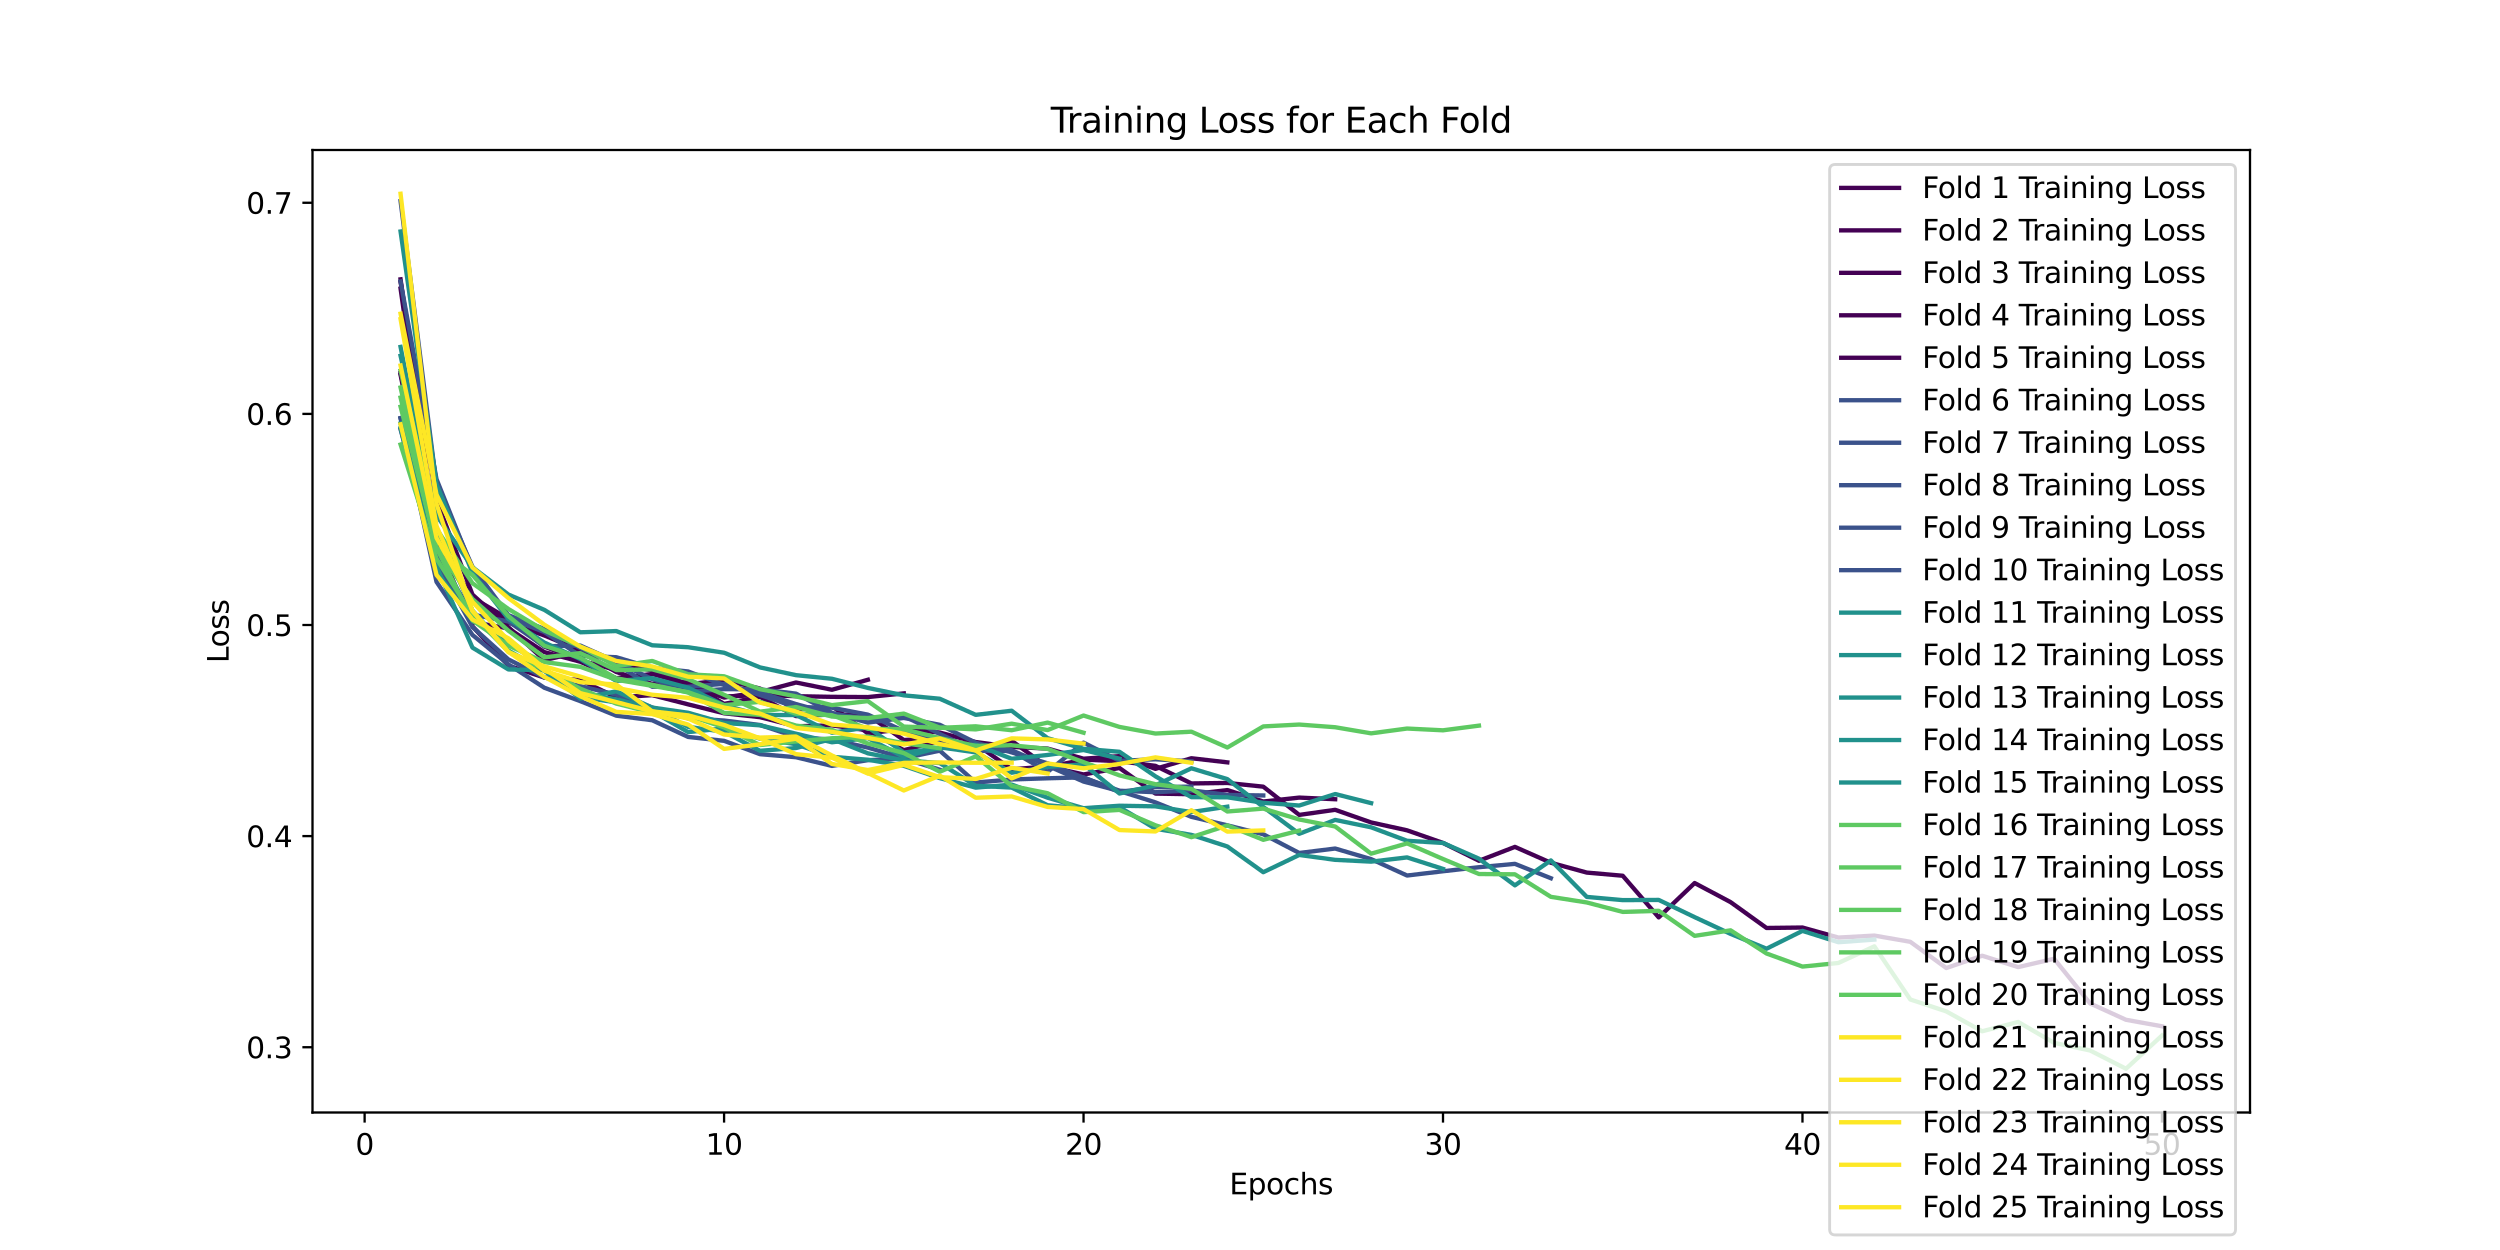 <?xml version="1.0" encoding="utf-8" standalone="no"?>
<!DOCTYPE svg PUBLIC "-//W3C//DTD SVG 1.1//EN"
  "http://www.w3.org/Graphics/SVG/1.1/DTD/svg11.dtd">
<svg xmlns:xlink="http://www.w3.org/1999/xlink" width="864pt" height="432pt" viewBox="0 0 864 432" xmlns="http://www.w3.org/2000/svg" version="1.1">
 <defs>
  <style type="text/css">*{stroke-linejoin: round; stroke-linecap: butt}</style>
 </defs>
 <g id="figure_1">
  <g id="patch_1">
   <path d="M 0 432 
L 864 432 
L 864 0 
L 0 0 
z
" style="fill: #ffffff"/>
  </g>
  <g id="axes_1">
   <g id="patch_2">
    <path d="M 108 384.48 
L 777.6 384.48 
L 777.6 51.84 
L 108 51.84 
z
" style="fill: #ffffff"/>
   </g>
   <g id="matplotlib.axis_1">
    <g id="xtick_1">
     <g id="line2d_1">
      <defs>
       <path id="m8396b9d1e5" d="M 0 0 
L 0 3.5 
" style="stroke: #000000; stroke-width: 0.8"/>
      </defs>
      <g>
       <use xlink:href="#m8396b9d1e5" x="126.013" y="384.48" style="stroke: #000000; stroke-width: 0.8"/>
      </g>
     </g>
     <g id="text_1">
      <!-- 0 -->
      <g transform="translate(122.832 399.078) scale(0.1 -0.1)">
       <defs>
        <path id="DejaVuSans-30" d="M 2034 4250 
Q 1547 4250 1301 3770 
Q 1056 3291 1056 2328 
Q 1056 1369 1301 889 
Q 1547 409 2034 409 
Q 2525 409 2770 889 
Q 3016 1369 3016 2328 
Q 3016 3291 2770 3770 
Q 2525 4250 2034 4250 
z
M 2034 4750 
Q 2819 4750 3233 4129 
Q 3647 3509 3647 2328 
Q 3647 1150 3233 529 
Q 2819 -91 2034 -91 
Q 1250 -91 836 529 
Q 422 1150 422 2328 
Q 422 3509 836 4129 
Q 1250 4750 2034 4750 
z
" transform="scale(0.016)"/>
       </defs>
       <use xlink:href="#DejaVuSans-30"/>
      </g>
     </g>
    </g>
    <g id="xtick_2">
     <g id="line2d_2">
      <g>
       <use xlink:href="#m8396b9d1e5" x="250.243" y="384.48" style="stroke: #000000; stroke-width: 0.8"/>
      </g>
     </g>
     <g id="text_2">
      <!-- 10 -->
      <g transform="translate(243.881 399.078) scale(0.1 -0.1)">
       <defs>
        <path id="DejaVuSans-31" d="M 794 531 
L 1825 531 
L 1825 4091 
L 703 3866 
L 703 4441 
L 1819 4666 
L 2450 4666 
L 2450 531 
L 3481 531 
L 3481 0 
L 794 0 
L 794 531 
z
" transform="scale(0.016)"/>
       </defs>
       <use xlink:href="#DejaVuSans-31"/>
       <use xlink:href="#DejaVuSans-30" transform="translate(63.623 0)"/>
      </g>
     </g>
    </g>
    <g id="xtick_3">
     <g id="line2d_3">
      <g>
       <use xlink:href="#m8396b9d1e5" x="374.473" y="384.48" style="stroke: #000000; stroke-width: 0.8"/>
      </g>
     </g>
     <g id="text_3">
      <!-- 20 -->
      <g transform="translate(368.111 399.078) scale(0.1 -0.1)">
       <defs>
        <path id="DejaVuSans-32" d="M 1228 531 
L 3431 531 
L 3431 0 
L 469 0 
L 469 531 
Q 828 903 1448 1529 
Q 2069 2156 2228 2338 
Q 2531 2678 2651 2914 
Q 2772 3150 2772 3378 
Q 2772 3750 2511 3984 
Q 2250 4219 1831 4219 
Q 1534 4219 1204 4116 
Q 875 4013 500 3803 
L 500 4441 
Q 881 4594 1212 4672 
Q 1544 4750 1819 4750 
Q 2544 4750 2975 4387 
Q 3406 4025 3406 3419 
Q 3406 3131 3298 2873 
Q 3191 2616 2906 2266 
Q 2828 2175 2409 1742 
Q 1991 1309 1228 531 
z
" transform="scale(0.016)"/>
       </defs>
       <use xlink:href="#DejaVuSans-32"/>
       <use xlink:href="#DejaVuSans-30" transform="translate(63.623 0)"/>
      </g>
     </g>
    </g>
    <g id="xtick_4">
     <g id="line2d_4">
      <g>
       <use xlink:href="#m8396b9d1e5" x="498.704" y="384.48" style="stroke: #000000; stroke-width: 0.8"/>
      </g>
     </g>
     <g id="text_4">
      <!-- 30 -->
      <g transform="translate(492.341 399.078) scale(0.1 -0.1)">
       <defs>
        <path id="DejaVuSans-33" d="M 2597 2516 
Q 3050 2419 3304 2112 
Q 3559 1806 3559 1356 
Q 3559 666 3084 287 
Q 2609 -91 1734 -91 
Q 1441 -91 1130 -33 
Q 819 25 488 141 
L 488 750 
Q 750 597 1062 519 
Q 1375 441 1716 441 
Q 2309 441 2620 675 
Q 2931 909 2931 1356 
Q 2931 1769 2642 2001 
Q 2353 2234 1838 2234 
L 1294 2234 
L 1294 2753 
L 1863 2753 
Q 2328 2753 2575 2939 
Q 2822 3125 2822 3475 
Q 2822 3834 2567 4026 
Q 2313 4219 1838 4219 
Q 1578 4219 1281 4162 
Q 984 4106 628 3988 
L 628 4550 
Q 988 4650 1302 4700 
Q 1616 4750 1894 4750 
Q 2613 4750 3031 4423 
Q 3450 4097 3450 3541 
Q 3450 3153 3228 2886 
Q 3006 2619 2597 2516 
z
" transform="scale(0.016)"/>
       </defs>
       <use xlink:href="#DejaVuSans-33"/>
       <use xlink:href="#DejaVuSans-30" transform="translate(63.623 0)"/>
      </g>
     </g>
    </g>
    <g id="xtick_5">
     <g id="line2d_5">
      <g>
       <use xlink:href="#m8396b9d1e5" x="622.934" y="384.48" style="stroke: #000000; stroke-width: 0.8"/>
      </g>
     </g>
     <g id="text_5">
      <!-- 40 -->
      <g transform="translate(616.571 399.078) scale(0.1 -0.1)">
       <defs>
        <path id="DejaVuSans-34" d="M 2419 4116 
L 825 1625 
L 2419 1625 
L 2419 4116 
z
M 2253 4666 
L 3047 4666 
L 3047 1625 
L 3713 1625 
L 3713 1100 
L 3047 1100 
L 3047 0 
L 2419 0 
L 2419 1100 
L 313 1100 
L 313 1709 
L 2253 4666 
z
" transform="scale(0.016)"/>
       </defs>
       <use xlink:href="#DejaVuSans-34"/>
       <use xlink:href="#DejaVuSans-30" transform="translate(63.623 0)"/>
      </g>
     </g>
    </g>
    <g id="xtick_6">
     <g id="line2d_6">
      <g>
       <use xlink:href="#m8396b9d1e5" x="747.164" y="384.48" style="stroke: #000000; stroke-width: 0.8"/>
      </g>
     </g>
     <g id="text_6">
      <!-- 50 -->
      <g transform="translate(740.801 399.078) scale(0.1 -0.1)">
       <defs>
        <path id="DejaVuSans-35" d="M 691 4666 
L 3169 4666 
L 3169 4134 
L 1269 4134 
L 1269 2991 
Q 1406 3038 1543 3061 
Q 1681 3084 1819 3084 
Q 2600 3084 3056 2656 
Q 3513 2228 3513 1497 
Q 3513 744 3044 326 
Q 2575 -91 1722 -91 
Q 1428 -91 1123 -41 
Q 819 9 494 109 
L 494 744 
Q 775 591 1075 516 
Q 1375 441 1709 441 
Q 2250 441 2565 725 
Q 2881 1009 2881 1497 
Q 2881 1984 2565 2268 
Q 2250 2553 1709 2553 
Q 1456 2553 1204 2497 
Q 953 2441 691 2322 
L 691 4666 
z
" transform="scale(0.016)"/>
       </defs>
       <use xlink:href="#DejaVuSans-35"/>
       <use xlink:href="#DejaVuSans-30" transform="translate(63.623 0)"/>
      </g>
     </g>
    </g>
    <g id="text_7">
     <!-- Epochs -->
     <g transform="translate(424.884 412.757) scale(0.1 -0.1)">
      <defs>
       <path id="DejaVuSans-45" d="M 628 4666 
L 3578 4666 
L 3578 4134 
L 1259 4134 
L 1259 2753 
L 3481 2753 
L 3481 2222 
L 1259 2222 
L 1259 531 
L 3634 531 
L 3634 0 
L 628 0 
L 628 4666 
z
" transform="scale(0.016)"/>
       <path id="DejaVuSans-70" d="M 1159 525 
L 1159 -1331 
L 581 -1331 
L 581 3500 
L 1159 3500 
L 1159 2969 
Q 1341 3281 1617 3432 
Q 1894 3584 2278 3584 
Q 2916 3584 3314 3078 
Q 3713 2572 3713 1747 
Q 3713 922 3314 415 
Q 2916 -91 2278 -91 
Q 1894 -91 1617 61 
Q 1341 213 1159 525 
z
M 3116 1747 
Q 3116 2381 2855 2742 
Q 2594 3103 2138 3103 
Q 1681 3103 1420 2742 
Q 1159 2381 1159 1747 
Q 1159 1113 1420 752 
Q 1681 391 2138 391 
Q 2594 391 2855 752 
Q 3116 1113 3116 1747 
z
" transform="scale(0.016)"/>
       <path id="DejaVuSans-6f" d="M 1959 3097 
Q 1497 3097 1228 2736 
Q 959 2375 959 1747 
Q 959 1119 1226 758 
Q 1494 397 1959 397 
Q 2419 397 2687 759 
Q 2956 1122 2956 1747 
Q 2956 2369 2687 2733 
Q 2419 3097 1959 3097 
z
M 1959 3584 
Q 2709 3584 3137 3096 
Q 3566 2609 3566 1747 
Q 3566 888 3137 398 
Q 2709 -91 1959 -91 
Q 1206 -91 779 398 
Q 353 888 353 1747 
Q 353 2609 779 3096 
Q 1206 3584 1959 3584 
z
" transform="scale(0.016)"/>
       <path id="DejaVuSans-63" d="M 3122 3366 
L 3122 2828 
Q 2878 2963 2633 3030 
Q 2388 3097 2138 3097 
Q 1578 3097 1268 2742 
Q 959 2388 959 1747 
Q 959 1106 1268 751 
Q 1578 397 2138 397 
Q 2388 397 2633 464 
Q 2878 531 3122 666 
L 3122 134 
Q 2881 22 2623 -34 
Q 2366 -91 2075 -91 
Q 1284 -91 818 406 
Q 353 903 353 1747 
Q 353 2603 823 3093 
Q 1294 3584 2113 3584 
Q 2378 3584 2631 3529 
Q 2884 3475 3122 3366 
z
" transform="scale(0.016)"/>
       <path id="DejaVuSans-68" d="M 3513 2113 
L 3513 0 
L 2938 0 
L 2938 2094 
Q 2938 2591 2744 2837 
Q 2550 3084 2163 3084 
Q 1697 3084 1428 2787 
Q 1159 2491 1159 1978 
L 1159 0 
L 581 0 
L 581 4863 
L 1159 4863 
L 1159 2956 
Q 1366 3272 1645 3428 
Q 1925 3584 2291 3584 
Q 2894 3584 3203 3211 
Q 3513 2838 3513 2113 
z
" transform="scale(0.016)"/>
       <path id="DejaVuSans-73" d="M 2834 3397 
L 2834 2853 
Q 2591 2978 2328 3040 
Q 2066 3103 1784 3103 
Q 1356 3103 1142 2972 
Q 928 2841 928 2578 
Q 928 2378 1081 2264 
Q 1234 2150 1697 2047 
L 1894 2003 
Q 2506 1872 2764 1633 
Q 3022 1394 3022 966 
Q 3022 478 2636 193 
Q 2250 -91 1575 -91 
Q 1294 -91 989 -36 
Q 684 19 347 128 
L 347 722 
Q 666 556 975 473 
Q 1284 391 1588 391 
Q 1994 391 2212 530 
Q 2431 669 2431 922 
Q 2431 1156 2273 1281 
Q 2116 1406 1581 1522 
L 1381 1569 
Q 847 1681 609 1914 
Q 372 2147 372 2553 
Q 372 3047 722 3315 
Q 1072 3584 1716 3584 
Q 2034 3584 2315 3537 
Q 2597 3491 2834 3397 
z
" transform="scale(0.016)"/>
      </defs>
      <use xlink:href="#DejaVuSans-45"/>
      <use xlink:href="#DejaVuSans-70" transform="translate(63.184 0)"/>
      <use xlink:href="#DejaVuSans-6f" transform="translate(126.66 0)"/>
      <use xlink:href="#DejaVuSans-63" transform="translate(187.842 0)"/>
      <use xlink:href="#DejaVuSans-68" transform="translate(242.822 0)"/>
      <use xlink:href="#DejaVuSans-73" transform="translate(306.201 0)"/>
     </g>
    </g>
   </g>
   <g id="matplotlib.axis_2">
    <g id="ytick_1">
     <g id="line2d_7">
      <defs>
       <path id="m217f797ad2" d="M 0 0 
L -3.5 0 
" style="stroke: #000000; stroke-width: 0.8"/>
      </defs>
      <g>
       <use xlink:href="#m217f797ad2" x="108" y="361.927" style="stroke: #000000; stroke-width: 0.8"/>
      </g>
     </g>
     <g id="text_8">
      <!-- 0.3 -->
      <g transform="translate(85.097 365.726) scale(0.1 -0.1)">
       <defs>
        <path id="DejaVuSans-2e" d="M 684 794 
L 1344 794 
L 1344 0 
L 684 0 
L 684 794 
z
" transform="scale(0.016)"/>
       </defs>
       <use xlink:href="#DejaVuSans-30"/>
       <use xlink:href="#DejaVuSans-2e" transform="translate(63.623 0)"/>
       <use xlink:href="#DejaVuSans-33" transform="translate(95.41 0)"/>
      </g>
     </g>
    </g>
    <g id="ytick_2">
     <g id="line2d_8">
      <g>
       <use xlink:href="#m217f797ad2" x="108" y="288.963" style="stroke: #000000; stroke-width: 0.8"/>
      </g>
     </g>
     <g id="text_9">
      <!-- 0.4 -->
      <g transform="translate(85.097 292.763) scale(0.1 -0.1)">
       <use xlink:href="#DejaVuSans-30"/>
       <use xlink:href="#DejaVuSans-2e" transform="translate(63.623 0)"/>
       <use xlink:href="#DejaVuSans-34" transform="translate(95.41 0)"/>
      </g>
     </g>
    </g>
    <g id="ytick_3">
     <g id="line2d_9">
      <g>
       <use xlink:href="#m217f797ad2" x="108" y="216" style="stroke: #000000; stroke-width: 0.8"/>
      </g>
     </g>
     <g id="text_10">
      <!-- 0.5 -->
      <g transform="translate(85.097 219.799) scale(0.1 -0.1)">
       <use xlink:href="#DejaVuSans-30"/>
       <use xlink:href="#DejaVuSans-2e" transform="translate(63.623 0)"/>
       <use xlink:href="#DejaVuSans-35" transform="translate(95.41 0)"/>
      </g>
     </g>
    </g>
    <g id="ytick_4">
     <g id="line2d_10">
      <g>
       <use xlink:href="#m217f797ad2" x="108" y="143.036" style="stroke: #000000; stroke-width: 0.8"/>
      </g>
     </g>
     <g id="text_11">
      <!-- 0.6 -->
      <g transform="translate(85.097 146.835) scale(0.1 -0.1)">
       <defs>
        <path id="DejaVuSans-36" d="M 2113 2584 
Q 1688 2584 1439 2293 
Q 1191 2003 1191 1497 
Q 1191 994 1439 701 
Q 1688 409 2113 409 
Q 2538 409 2786 701 
Q 3034 994 3034 1497 
Q 3034 2003 2786 2293 
Q 2538 2584 2113 2584 
z
M 3366 4563 
L 3366 3988 
Q 3128 4100 2886 4159 
Q 2644 4219 2406 4219 
Q 1781 4219 1451 3797 
Q 1122 3375 1075 2522 
Q 1259 2794 1537 2939 
Q 1816 3084 2150 3084 
Q 2853 3084 3261 2657 
Q 3669 2231 3669 1497 
Q 3669 778 3244 343 
Q 2819 -91 2113 -91 
Q 1303 -91 875 529 
Q 447 1150 447 2328 
Q 447 3434 972 4092 
Q 1497 4750 2381 4750 
Q 2619 4750 2861 4703 
Q 3103 4656 3366 4563 
z
" transform="scale(0.016)"/>
       </defs>
       <use xlink:href="#DejaVuSans-30"/>
       <use xlink:href="#DejaVuSans-2e" transform="translate(63.623 0)"/>
       <use xlink:href="#DejaVuSans-36" transform="translate(95.41 0)"/>
      </g>
     </g>
    </g>
    <g id="ytick_5">
     <g id="line2d_11">
      <g>
       <use xlink:href="#m217f797ad2" x="108" y="70.072" style="stroke: #000000; stroke-width: 0.8"/>
      </g>
     </g>
     <g id="text_12">
      <!-- 0.7 -->
      <g transform="translate(85.097 73.871) scale(0.1 -0.1)">
       <defs>
        <path id="DejaVuSans-37" d="M 525 4666 
L 3525 4666 
L 3525 4397 
L 1831 0 
L 1172 0 
L 2766 4134 
L 525 4134 
L 525 4666 
z
" transform="scale(0.016)"/>
       </defs>
       <use xlink:href="#DejaVuSans-30"/>
       <use xlink:href="#DejaVuSans-2e" transform="translate(63.623 0)"/>
       <use xlink:href="#DejaVuSans-37" transform="translate(95.41 0)"/>
      </g>
     </g>
    </g>
    <g id="text_13">
     <!-- Loss -->
     <g transform="translate(79.017 229.127) rotate(-90) scale(0.1 -0.1)">
      <defs>
       <path id="DejaVuSans-4c" d="M 628 4666 
L 1259 4666 
L 1259 531 
L 3531 531 
L 3531 0 
L 628 0 
L 628 4666 
z
" transform="scale(0.016)"/>
      </defs>
      <use xlink:href="#DejaVuSans-4c"/>
      <use xlink:href="#DejaVuSans-6f" transform="translate(53.963 0)"/>
      <use xlink:href="#DejaVuSans-73" transform="translate(115.145 0)"/>
      <use xlink:href="#DejaVuSans-73" transform="translate(167.244 0)"/>
     </g>
    </g>
   </g>
   <g id="line2d_12">
    <path d="M 138.436 99.733 
L 150.859 186.953 
L 163.282 216.45 
L 175.705 230.042 
L 188.128 234.166 
L 200.551 235.006 
L 212.974 241.006 
L 225.397 240.25 
L 237.82 243.43 
L 250.243 246.519 
L 262.666 247.86 
L 275.089 250.992 
L 287.512 250.695 
L 299.935 252.431 
L 312.358 259.251 
L 324.781 256.11 
L 337.204 257.08 
L 349.627 265.875 
L 362.05 264.875 
L 374.473 267.65 
L 386.896 265.425 
L 399.319 274.264 
L 411.742 274.487 
L 424.165 273.048 
L 436.588 277.005 
L 449.012 275.647 
L 461.435 276.215 
" clip-path="url(#pd0a0f1aa77)" style="fill: none; stroke: #440154; stroke-width: 1.5; stroke-linecap: square"/>
   </g>
   <g id="line2d_13">
    <path d="M 138.436 96.533 
L 150.859 187.305 
L 163.282 206.561 
L 175.705 213.853 
L 188.128 223.462 
L 200.551 228.235 
L 212.974 231.54 
L 225.397 230.816 
L 237.82 237.712 
L 250.243 240.759 
L 262.666 240.192 
L 275.089 240.599 
L 287.512 240.828 
L 299.935 240.91 
L 312.358 239.632 
" clip-path="url(#pd0a0f1aa77)" style="fill: none; stroke: #440154; stroke-width: 1.5; stroke-linecap: square"/>
   </g>
   <g id="line2d_14">
    <path d="M 138.436 129.574 
L 150.859 190.618 
L 163.282 214.986 
L 175.705 217.192 
L 188.128 225.371 
L 200.551 228.705 
L 212.974 234.399 
L 225.397 232.914 
L 237.82 236.458 
L 250.243 241.084 
L 262.666 239.176 
L 275.089 235.872 
L 287.512 238.385 
L 299.935 234.925 
" clip-path="url(#pd0a0f1aa77)" style="fill: none; stroke: #440154; stroke-width: 1.5; stroke-linecap: square"/>
   </g>
   <g id="line2d_15">
    <path d="M 138.436 128.898 
L 150.859 185.851 
L 163.282 206.945 
L 175.705 215.171 
L 188.128 219.626 
L 200.551 224.787 
L 212.974 229.065 
L 225.397 231.735 
L 237.82 236.476 
L 250.243 235.049 
L 262.666 237.967 
L 275.089 245.343 
L 287.512 243.981 
L 299.935 253.477 
L 312.358 251.939 
L 324.781 253.169 
L 337.204 256.448 
L 349.627 258.126 
L 362.05 258.707 
L 374.473 262.209 
L 386.896 261.311 
L 399.319 265.718 
L 411.742 262.049 
L 424.165 263.473 
" clip-path="url(#pd0a0f1aa77)" style="fill: none; stroke: #440154; stroke-width: 1.5; stroke-linecap: square"/>
   </g>
   <g id="line2d_16">
    <path d="M 138.436 97.463 
L 150.859 172.877 
L 163.282 205.482 
L 175.705 216.778 
L 188.128 228.173 
L 200.551 225.196 
L 212.974 232.232 
L 225.397 236.368 
L 237.82 235.715 
L 250.243 243.264 
L 262.666 240.821 
L 275.089 247.49 
L 287.512 246.923 
L 299.935 247.132 
L 312.358 255.762 
L 324.781 254.97 
L 337.204 259.079 
L 349.627 256.004 
L 362.05 265.118 
L 374.473 262.531 
L 386.896 263.069 
L 399.319 264.677 
L 411.742 270.759 
L 424.165 270.586 
L 436.588 271.872 
L 449.012 281.631 
L 461.435 279.87 
L 473.858 284.239 
L 486.281 286.962 
L 498.704 291.318 
L 511.127 297.481 
L 523.55 292.684 
L 535.973 298.171 
L 548.396 301.566 
L 560.819 302.659 
L 573.242 317.044 
L 585.665 305.178 
L 598.088 311.777 
L 610.511 320.707 
L 622.934 320.553 
L 635.357 324.023 
L 647.78 323.337 
L 660.203 325.491 
L 672.626 334.549 
L 685.049 330.3 
L 697.472 334.23 
L 709.895 331.346 
L 722.318 346.78 
L 734.741 352.44 
L 747.164 354.688 
" clip-path="url(#pd0a0f1aa77)" style="fill: none; stroke: #440154; stroke-width: 1.5; stroke-linecap: square"/>
   </g>
   <g id="line2d_17">
    <path d="M 138.436 144.46 
L 150.859 201.094 
L 163.282 219.437 
L 175.705 229.623 
L 188.128 237.688 
L 200.551 242.317 
L 212.974 247.333 
L 225.397 248.921 
L 237.82 254.688 
L 250.243 256.034 
L 262.666 260.643 
L 275.089 261.695 
L 287.512 264.703 
L 299.935 262.715 
L 312.358 262.182 
L 324.781 266.006 
" clip-path="url(#pd0a0f1aa77)" style="fill: none; stroke: #3b528b; stroke-width: 1.5; stroke-linecap: square"/>
   </g>
   <g id="line2d_18">
    <path d="M 138.436 69.494 
L 150.859 167.658 
L 163.282 195.864 
L 175.705 212.6 
L 188.128 217.388 
L 200.551 224 
L 212.974 229.526 
L 225.397 237.346 
L 237.82 237.346 
L 250.243 236.331 
L 262.666 240.201 
L 275.089 244.38 
L 287.512 244.588 
L 299.935 246.985 
L 312.358 252.637 
L 324.781 256.866 
L 337.204 257.866 
L 349.627 259.287 
L 362.05 264.662 
L 374.473 270.112 
L 386.896 273.4 
L 399.319 277.304 
L 411.742 282.308 
L 424.165 285.239 
L 436.588 288.327 
L 449.012 294.789 
L 461.435 293.252 
L 473.858 296.916 
L 486.281 302.581 
L 498.704 301.102 
L 511.127 299.704 
L 523.55 298.544 
L 535.973 303.513 
" clip-path="url(#pd0a0f1aa77)" style="fill: none; stroke: #3b528b; stroke-width: 1.5; stroke-linecap: square"/>
   </g>
   <g id="line2d_19">
    <path d="M 138.436 97.263 
L 150.859 165.588 
L 163.282 196.609 
L 175.705 213.621 
L 188.128 218.428 
L 200.551 226.665 
L 212.974 227.134 
L 225.397 230.834 
L 237.82 232.058 
L 250.243 236.757 
L 262.666 239.327 
L 275.089 243.336 
L 287.512 246.7 
L 299.935 248.331 
L 312.358 247.448 
L 324.781 253.631 
L 337.204 259.495 
L 349.627 259.513 
L 362.05 266.761 
L 374.473 256.658 
L 386.896 262.943 
L 399.319 262.412 
L 411.742 263.113 
" clip-path="url(#pd0a0f1aa77)" style="fill: none; stroke: #3b528b; stroke-width: 1.5; stroke-linecap: square"/>
   </g>
   <g id="line2d_20">
    <path d="M 138.436 148.397 
L 150.859 193.858 
L 163.282 216.686 
L 175.705 227.897 
L 188.128 234.133 
L 200.551 237.123 
L 212.974 240.085 
L 225.397 244.524 
L 237.82 248.262 
L 250.243 249.013 
L 262.666 250.561 
L 275.089 254.676 
L 287.512 255.642 
L 299.935 258.364 
L 312.358 262.035 
L 324.781 259.419 
L 337.204 270.447 
L 349.627 269.384 
L 362.05 268.975 
L 374.473 268.648 
L 386.896 273.703 
L 399.319 272.04 
L 411.742 271.846 
" clip-path="url(#pd0a0f1aa77)" style="fill: none; stroke: #3b528b; stroke-width: 1.5; stroke-linecap: square"/>
   </g>
   <g id="line2d_21">
    <path d="M 138.436 144.587 
L 150.859 191.48 
L 163.282 212.396 
L 175.705 214.788 
L 188.128 223.359 
L 200.551 223.102 
L 212.974 228.706 
L 225.397 234.702 
L 237.82 239.028 
L 250.243 238.162 
L 262.666 238.237 
L 275.089 239.72 
L 287.512 246.334 
L 299.935 249.72 
L 312.358 248.123 
L 324.781 250.49 
L 337.204 256.689 
L 349.627 260.026 
L 362.05 263.818 
L 374.473 268.767 
L 386.896 273.276 
L 399.319 273.791 
L 411.742 273.164 
L 424.165 274.728 
L 436.588 274.912 
" clip-path="url(#pd0a0f1aa77)" style="fill: none; stroke: #3b528b; stroke-width: 1.5; stroke-linecap: square"/>
   </g>
   <g id="line2d_22">
    <path d="M 138.436 80.008 
L 150.859 167.294 
L 163.282 198.011 
L 175.705 213.918 
L 188.128 222.07 
L 200.551 227.759 
L 212.974 235.321 
L 225.397 234.382 
L 237.82 237.662 
L 250.243 243.724 
L 262.666 247.115 
L 275.089 247.106 
L 287.512 253.231 
L 299.935 251.363 
L 312.358 260.063 
L 324.781 258.628 
L 337.204 257.396 
L 349.627 262.231 
L 362.05 260.913 
L 374.473 259.207 
L 386.896 262.203 
" clip-path="url(#pd0a0f1aa77)" style="fill: none; stroke: #21918c; stroke-width: 1.5; stroke-linecap: square"/>
   </g>
   <g id="line2d_23">
    <path d="M 138.436 147.969 
L 150.859 197.545 
L 163.282 214.436 
L 175.705 221.387 
L 188.128 231.323 
L 200.551 239.654 
L 212.974 241.67 
L 225.397 244.762 
L 237.82 251.212 
L 250.243 252.915 
L 262.666 259.477 
L 275.089 258.511 
L 287.512 255.406 
L 299.935 260.351 
L 312.358 262.786 
L 324.781 263.718 
L 337.204 271.566 
L 349.627 272.191 
L 362.05 278.294 
L 374.473 279.404 
L 386.896 278.945 
L 399.319 286.412 
L 411.742 288.538 
L 424.165 292.544 
L 436.588 301.432 
L 449.012 295.476 
L 461.435 297.168 
L 473.858 297.782 
L 486.281 296.32 
L 498.704 300.293 
" clip-path="url(#pd0a0f1aa77)" style="fill: none; stroke: #21918c; stroke-width: 1.5; stroke-linecap: square"/>
   </g>
   <g id="line2d_24">
    <path d="M 138.436 122.979 
L 150.859 178.116 
L 163.282 196.036 
L 175.705 205.477 
L 188.128 210.772 
L 200.551 218.517 
L 212.974 218.091 
L 225.397 223.01 
L 237.82 223.683 
L 250.243 225.584 
L 262.666 230.66 
L 275.089 233.336 
L 287.512 234.581 
L 299.935 237.749 
L 312.358 240.314 
L 324.781 241.484 
L 337.204 247.048 
L 349.627 245.624 
L 362.05 255.115 
L 374.473 258.793 
L 386.896 259.819 
L 399.319 268.289 
L 411.742 275.5 
L 424.165 275.544 
L 436.588 277.441 
L 449.012 278.389 
L 461.435 274.42 
L 473.858 277.561 
" clip-path="url(#pd0a0f1aa77)" style="fill: none; stroke: #21918c; stroke-width: 1.5; stroke-linecap: square"/>
   </g>
   <g id="line2d_25">
    <path d="M 138.436 146.324 
L 150.859 195.783 
L 163.282 223.825 
L 175.705 231.362 
L 188.128 231.602 
L 200.551 241.444 
L 212.974 238.899 
L 225.397 244.533 
L 237.82 246.331 
L 250.243 249.873 
L 262.666 250.668 
L 275.089 253.562 
L 287.512 256.534 
L 299.935 255.072 
L 312.358 261.64 
L 324.781 258.266 
L 337.204 260.026 
L 349.627 267.059 
L 362.05 265.026 
L 374.473 264.13 
L 386.896 274.241 
L 399.319 271.401 
L 411.742 265.523 
L 424.165 269.258 
L 436.588 278.888 
L 449.012 288.161 
L 461.435 283.363 
L 473.858 285.919 
L 486.281 290.574 
L 498.704 291.326 
L 511.127 296.773 
L 523.55 305.979 
L 535.973 297.357 
L 548.396 309.968 
L 560.819 311.083 
L 573.242 311.015 
L 585.665 316.967 
L 598.088 322.752 
L 610.511 327.876 
L 622.934 321.715 
L 635.357 325.632 
L 647.78 324.723 
" clip-path="url(#pd0a0f1aa77)" style="fill: none; stroke: #21918c; stroke-width: 1.5; stroke-linecap: square"/>
   </g>
   <g id="line2d_26">
    <path d="M 138.436 119.897 
L 150.859 182.873 
L 163.282 211 
L 175.705 224.819 
L 188.128 231.876 
L 200.551 240.887 
L 212.974 242.756 
L 225.397 245.826 
L 237.82 253.01 
L 250.243 251.727 
L 262.666 255.258 
L 275.089 257.208 
L 287.512 261.562 
L 299.935 262.559 
L 312.358 264.685 
L 324.781 268.916 
L 337.204 272.21 
L 349.627 271.146 
L 362.05 275.685 
L 374.473 279.311 
L 386.896 278.461 
L 399.319 278.673 
L 411.742 280.655 
L 424.165 278.793 
" clip-path="url(#pd0a0f1aa77)" style="fill: none; stroke: #21918c; stroke-width: 1.5; stroke-linecap: square"/>
   </g>
   <g id="line2d_27">
    <path d="M 138.436 153.624 
L 150.859 193.118 
L 163.282 212.633 
L 175.705 225.121 
L 188.128 231.524 
L 200.551 237.998 
L 212.974 243.162 
L 225.397 246.278 
L 237.82 247.27 
L 250.243 251.383 
L 262.666 257.483 
L 275.089 256.232 
L 287.512 255.13 
L 299.935 254.542 
L 312.358 256.816 
L 324.781 258.603 
" clip-path="url(#pd0a0f1aa77)" style="fill: none; stroke: #5ec962; stroke-width: 1.5; stroke-linecap: square"/>
   </g>
   <g id="line2d_28">
    <path d="M 138.436 133.92 
L 150.859 189.311 
L 163.282 214.429 
L 175.705 223.116 
L 188.128 228.828 
L 200.551 230.46 
L 212.974 234.913 
L 225.397 237.042 
L 237.82 239.208 
L 250.243 243.712 
L 262.666 242.54 
L 275.089 246.661 
L 287.512 247.162 
L 299.935 251.875 
L 312.358 252.013 
L 324.781 255.089 
L 337.204 257.78 
L 349.627 257.574 
L 362.05 258.814 
L 374.473 263.395 
L 386.896 267.977 
L 399.319 271.032 
L 411.742 272.634 
L 424.165 280.455 
L 436.588 279.453 
L 449.012 283.217 
L 461.435 285.634 
L 473.858 295.026 
L 486.281 291.476 
L 498.704 296.877 
L 511.127 302.059 
L 523.55 302.162 
L 535.973 309.948 
L 548.396 311.895 
L 560.819 315.159 
L 573.242 314.778 
L 585.665 323.432 
L 598.088 321.524 
L 610.511 329.533 
L 622.934 334.049 
L 635.357 332.8 
L 647.78 327.055 
L 660.203 345.425 
L 672.626 349.537 
L 685.049 356.405 
L 697.472 353.186 
L 709.895 360.421 
L 722.318 363.042 
L 734.741 369.36 
L 747.164 357.886 
" clip-path="url(#pd0a0f1aa77)" style="fill: none; stroke: #5ec962; stroke-width: 1.5; stroke-linecap: square"/>
   </g>
   <g id="line2d_29">
    <path d="M 138.436 128.112 
L 150.859 182.76 
L 163.282 201.553 
L 175.705 210.476 
L 188.128 217.912 
L 200.551 223.46 
L 212.974 230.203 
L 225.397 228.432 
L 237.82 233.024 
L 250.243 233.725 
L 262.666 238.18 
L 275.089 240.678 
L 287.512 243.69 
L 299.935 242.311 
L 312.358 251.11 
L 324.781 251.541 
L 337.204 251.008 
L 349.627 252.371 
L 362.05 249.731 
L 374.473 253.223 
" clip-path="url(#pd0a0f1aa77)" style="fill: none; stroke: #5ec962; stroke-width: 1.5; stroke-linecap: square"/>
   </g>
   <g id="line2d_30">
    <path d="M 138.436 137.39 
L 150.859 189.726 
L 163.282 207.029 
L 175.705 217.965 
L 188.128 227.179 
L 200.551 225.717 
L 212.974 231.599 
L 225.397 231.332 
L 237.82 234.739 
L 250.243 240.122 
L 262.666 245.947 
L 275.089 244.345 
L 287.512 247.641 
L 299.935 248.167 
L 312.358 246.622 
L 324.781 251.48 
L 337.204 252.082 
L 349.627 250.097 
L 362.05 252.321 
L 374.473 247.286 
L 386.896 251.223 
L 399.319 253.513 
L 411.742 252.872 
L 424.165 258.34 
L 436.588 251.051 
L 449.012 250.403 
L 461.435 251.332 
L 473.858 253.446 
L 486.281 251.783 
L 498.704 252.394 
L 511.127 250.78 
" clip-path="url(#pd0a0f1aa77)" style="fill: none; stroke: #5ec962; stroke-width: 1.5; stroke-linecap: square"/>
   </g>
   <g id="line2d_31">
    <path d="M 138.436 140.554 
L 150.859 189.261 
L 163.282 198.73 
L 175.705 212.933 
L 188.128 223.179 
L 200.551 227.346 
L 212.974 234.42 
L 225.397 236.656 
L 237.82 239.328 
L 250.243 246.382 
L 262.666 247.04 
L 275.089 250.763 
L 287.512 252.266 
L 299.935 256.959 
L 312.358 260.25 
L 324.781 266.715 
L 337.204 261.402 
L 349.627 271.624 
L 362.05 274.142 
L 374.473 280.676 
L 386.896 279.901 
L 399.319 285.218 
L 411.742 289.329 
L 424.165 285.263 
L 436.588 290.242 
L 449.012 287.06 
" clip-path="url(#pd0a0f1aa77)" style="fill: none; stroke: #5ec962; stroke-width: 1.5; stroke-linecap: square"/>
   </g>
   <g id="line2d_32">
    <path d="M 138.436 126.315 
L 150.859 185.9 
L 163.282 208.001 
L 175.705 221.372 
L 188.128 231.828 
L 200.551 235.752 
L 212.974 236.568 
L 225.397 245.848 
L 237.82 247.242 
L 250.243 250.543 
L 262.666 255.187 
L 275.089 260.637 
L 287.512 261.89 
L 299.935 267.345 
L 312.358 264.342 
L 324.781 268.58 
L 337.204 269.202 
L 349.627 265.331 
L 362.05 267.321 
" clip-path="url(#pd0a0f1aa77)" style="fill: none; stroke: #fde725; stroke-width: 1.5; stroke-linecap: square"/>
   </g>
   <g id="line2d_33">
    <path d="M 138.436 146.65 
L 150.859 198.695 
L 163.282 214.116 
L 175.705 220.585 
L 188.128 231.008 
L 200.551 239.558 
L 212.974 242.634 
L 225.397 245.877 
L 237.82 248.349 
L 250.243 253.844 
L 262.666 254.906 
L 275.089 254.544 
L 287.512 261.086 
L 299.935 267.172 
L 312.358 273.193 
L 324.781 268.059 
L 337.204 275.695 
L 349.627 275.25 
L 362.05 278.879 
L 374.473 279.634 
L 386.896 286.869 
L 399.319 287.359 
L 411.742 280.02 
L 424.165 287.411 
L 436.588 286.99 
" clip-path="url(#pd0a0f1aa77)" style="fill: none; stroke: #fde725; stroke-width: 1.5; stroke-linecap: square"/>
   </g>
   <g id="line2d_34">
    <path d="M 138.436 108.411 
L 150.859 170.927 
L 163.282 196.145 
L 175.705 206.7 
L 188.128 215.894 
L 200.551 223.474 
L 212.974 228.425 
L 225.397 230.326 
L 237.82 233.874 
L 250.243 234.471 
L 262.666 242.84 
L 275.089 245.873 
L 287.512 250.43 
L 299.935 251.342 
L 312.358 253.554 
L 324.781 257.165 
L 337.204 259.366 
L 349.627 255.172 
L 362.05 255.552 
L 374.473 256.991 
" clip-path="url(#pd0a0f1aa77)" style="fill: none; stroke: #fde725; stroke-width: 1.5; stroke-linecap: square"/>
   </g>
   <g id="line2d_35">
    <path d="M 138.436 110.277 
L 150.859 181.756 
L 163.282 211.059 
L 175.705 225.408 
L 188.128 230.287 
L 200.551 233.828 
L 212.974 237.718 
L 225.397 240.099 
L 237.82 241.165 
L 250.243 244.539 
L 262.666 246.616 
L 275.089 251.577 
L 287.512 252.921 
L 299.935 255.039 
L 312.358 257.286 
L 324.781 255.21 
L 337.204 259.326 
L 349.627 269.015 
L 362.05 263.853 
L 374.473 265.531 
L 386.896 264.027 
L 399.319 261.744 
L 411.742 263.613 
" clip-path="url(#pd0a0f1aa77)" style="fill: none; stroke: #fde725; stroke-width: 1.5; stroke-linecap: square"/>
   </g>
   <g id="line2d_36">
    <path d="M 138.436 66.96 
L 150.859 174.138 
L 163.282 211.188 
L 175.705 225.295 
L 188.128 233.935 
L 200.551 240.632 
L 212.974 246.02 
L 225.397 246.8 
L 237.82 250.414 
L 250.243 258.82 
L 262.666 257.23 
L 275.089 255.289 
L 287.512 264.016 
L 299.935 266.127 
L 312.358 263.651 
L 324.781 263.503 
L 337.204 263.62 
L 349.627 263.58 
" clip-path="url(#pd0a0f1aa77)" style="fill: none; stroke: #fde725; stroke-width: 1.5; stroke-linecap: square"/>
   </g>
   <g id="patch_3">
    <path d="M 108 384.48 
L 108 51.84 
" style="fill: none; stroke: #000000; stroke-width: 0.8; stroke-linejoin: miter; stroke-linecap: square"/>
   </g>
   <g id="patch_4">
    <path d="M 777.6 384.48 
L 777.6 51.84 
" style="fill: none; stroke: #000000; stroke-width: 0.8; stroke-linejoin: miter; stroke-linecap: square"/>
   </g>
   <g id="patch_5">
    <path d="M 108 384.48 
L 777.6 384.48 
" style="fill: none; stroke: #000000; stroke-width: 0.8; stroke-linejoin: miter; stroke-linecap: square"/>
   </g>
   <g id="patch_6">
    <path d="M 108 51.84 
L 777.6 51.84 
" style="fill: none; stroke: #000000; stroke-width: 0.8; stroke-linejoin: miter; stroke-linecap: square"/>
   </g>
   <g id="text_14">
    <!-- Training Loss for Each Fold -->
    <g transform="translate(363.141 45.84) scale(0.12 -0.12)">
     <defs>
      <path id="DejaVuSans-54" d="M -19 4666 
L 3928 4666 
L 3928 4134 
L 2272 4134 
L 2272 0 
L 1638 0 
L 1638 4134 
L -19 4134 
L -19 4666 
z
" transform="scale(0.016)"/>
      <path id="DejaVuSans-72" d="M 2631 2963 
Q 2534 3019 2420 3045 
Q 2306 3072 2169 3072 
Q 1681 3072 1420 2755 
Q 1159 2438 1159 1844 
L 1159 0 
L 581 0 
L 581 3500 
L 1159 3500 
L 1159 2956 
Q 1341 3275 1631 3429 
Q 1922 3584 2338 3584 
Q 2397 3584 2469 3576 
Q 2541 3569 2628 3553 
L 2631 2963 
z
" transform="scale(0.016)"/>
      <path id="DejaVuSans-61" d="M 2194 1759 
Q 1497 1759 1228 1600 
Q 959 1441 959 1056 
Q 959 750 1161 570 
Q 1363 391 1709 391 
Q 2188 391 2477 730 
Q 2766 1069 2766 1631 
L 2766 1759 
L 2194 1759 
z
M 3341 1997 
L 3341 0 
L 2766 0 
L 2766 531 
Q 2569 213 2275 61 
Q 1981 -91 1556 -91 
Q 1019 -91 701 211 
Q 384 513 384 1019 
Q 384 1609 779 1909 
Q 1175 2209 1959 2209 
L 2766 2209 
L 2766 2266 
Q 2766 2663 2505 2880 
Q 2244 3097 1772 3097 
Q 1472 3097 1187 3025 
Q 903 2953 641 2809 
L 641 3341 
Q 956 3463 1253 3523 
Q 1550 3584 1831 3584 
Q 2591 3584 2966 3190 
Q 3341 2797 3341 1997 
z
" transform="scale(0.016)"/>
      <path id="DejaVuSans-69" d="M 603 3500 
L 1178 3500 
L 1178 0 
L 603 0 
L 603 3500 
z
M 603 4863 
L 1178 4863 
L 1178 4134 
L 603 4134 
L 603 4863 
z
" transform="scale(0.016)"/>
      <path id="DejaVuSans-6e" d="M 3513 2113 
L 3513 0 
L 2938 0 
L 2938 2094 
Q 2938 2591 2744 2837 
Q 2550 3084 2163 3084 
Q 1697 3084 1428 2787 
Q 1159 2491 1159 1978 
L 1159 0 
L 581 0 
L 581 3500 
L 1159 3500 
L 1159 2956 
Q 1366 3272 1645 3428 
Q 1925 3584 2291 3584 
Q 2894 3584 3203 3211 
Q 3513 2838 3513 2113 
z
" transform="scale(0.016)"/>
      <path id="DejaVuSans-67" d="M 2906 1791 
Q 2906 2416 2648 2759 
Q 2391 3103 1925 3103 
Q 1463 3103 1205 2759 
Q 947 2416 947 1791 
Q 947 1169 1205 825 
Q 1463 481 1925 481 
Q 2391 481 2648 825 
Q 2906 1169 2906 1791 
z
M 3481 434 
Q 3481 -459 3084 -895 
Q 2688 -1331 1869 -1331 
Q 1566 -1331 1297 -1286 
Q 1028 -1241 775 -1147 
L 775 -588 
Q 1028 -725 1275 -790 
Q 1522 -856 1778 -856 
Q 2344 -856 2625 -561 
Q 2906 -266 2906 331 
L 2906 616 
Q 2728 306 2450 153 
Q 2172 0 1784 0 
Q 1141 0 747 490 
Q 353 981 353 1791 
Q 353 2603 747 3093 
Q 1141 3584 1784 3584 
Q 2172 3584 2450 3431 
Q 2728 3278 2906 2969 
L 2906 3500 
L 3481 3500 
L 3481 434 
z
" transform="scale(0.016)"/>
      <path id="DejaVuSans-20" transform="scale(0.016)"/>
      <path id="DejaVuSans-66" d="M 2375 4863 
L 2375 4384 
L 1825 4384 
Q 1516 4384 1395 4259 
Q 1275 4134 1275 3809 
L 1275 3500 
L 2222 3500 
L 2222 3053 
L 1275 3053 
L 1275 0 
L 697 0 
L 697 3053 
L 147 3053 
L 147 3500 
L 697 3500 
L 697 3744 
Q 697 4328 969 4595 
Q 1241 4863 1831 4863 
L 2375 4863 
z
" transform="scale(0.016)"/>
      <path id="DejaVuSans-46" d="M 628 4666 
L 3309 4666 
L 3309 4134 
L 1259 4134 
L 1259 2759 
L 3109 2759 
L 3109 2228 
L 1259 2228 
L 1259 0 
L 628 0 
L 628 4666 
z
" transform="scale(0.016)"/>
      <path id="DejaVuSans-6c" d="M 603 4863 
L 1178 4863 
L 1178 0 
L 603 0 
L 603 4863 
z
" transform="scale(0.016)"/>
      <path id="DejaVuSans-64" d="M 2906 2969 
L 2906 4863 
L 3481 4863 
L 3481 0 
L 2906 0 
L 2906 525 
Q 2725 213 2448 61 
Q 2172 -91 1784 -91 
Q 1150 -91 751 415 
Q 353 922 353 1747 
Q 353 2572 751 3078 
Q 1150 3584 1784 3584 
Q 2172 3584 2448 3432 
Q 2725 3281 2906 2969 
z
M 947 1747 
Q 947 1113 1208 752 
Q 1469 391 1925 391 
Q 2381 391 2643 752 
Q 2906 1113 2906 1747 
Q 2906 2381 2643 2742 
Q 2381 3103 1925 3103 
Q 1469 3103 1208 2742 
Q 947 2381 947 1747 
z
" transform="scale(0.016)"/>
     </defs>
     <use xlink:href="#DejaVuSans-54"/>
     <use xlink:href="#DejaVuSans-72" transform="translate(46.334 0)"/>
     <use xlink:href="#DejaVuSans-61" transform="translate(87.447 0)"/>
     <use xlink:href="#DejaVuSans-69" transform="translate(148.727 0)"/>
     <use xlink:href="#DejaVuSans-6e" transform="translate(176.51 0)"/>
     <use xlink:href="#DejaVuSans-69" transform="translate(239.889 0)"/>
     <use xlink:href="#DejaVuSans-6e" transform="translate(267.672 0)"/>
     <use xlink:href="#DejaVuSans-67" transform="translate(331.051 0)"/>
     <use xlink:href="#DejaVuSans-20" transform="translate(394.527 0)"/>
     <use xlink:href="#DejaVuSans-4c" transform="translate(426.314 0)"/>
     <use xlink:href="#DejaVuSans-6f" transform="translate(480.277 0)"/>
     <use xlink:href="#DejaVuSans-73" transform="translate(541.459 0)"/>
     <use xlink:href="#DejaVuSans-73" transform="translate(593.559 0)"/>
     <use xlink:href="#DejaVuSans-20" transform="translate(645.658 0)"/>
     <use xlink:href="#DejaVuSans-66" transform="translate(677.445 0)"/>
     <use xlink:href="#DejaVuSans-6f" transform="translate(712.65 0)"/>
     <use xlink:href="#DejaVuSans-72" transform="translate(773.832 0)"/>
     <use xlink:href="#DejaVuSans-20" transform="translate(814.945 0)"/>
     <use xlink:href="#DejaVuSans-45" transform="translate(846.732 0)"/>
     <use xlink:href="#DejaVuSans-61" transform="translate(909.916 0)"/>
     <use xlink:href="#DejaVuSans-63" transform="translate(971.195 0)"/>
     <use xlink:href="#DejaVuSans-68" transform="translate(1026.176 0)"/>
     <use xlink:href="#DejaVuSans-20" transform="translate(1089.555 0)"/>
     <use xlink:href="#DejaVuSans-46" transform="translate(1121.342 0)"/>
     <use xlink:href="#DejaVuSans-6f" transform="translate(1175.236 0)"/>
     <use xlink:href="#DejaVuSans-6c" transform="translate(1236.418 0)"/>
     <use xlink:href="#DejaVuSans-64" transform="translate(1264.201 0)"/>
    </g>
   </g>
   <g id="legend_1">
    <g id="patch_7">
     <path d="M 634.32 426.793 
L 770.6 426.793 
Q 772.6 426.793 772.6 424.793 
L 772.6 58.84 
Q 772.6 56.84 770.6 56.84 
L 634.32 56.84 
Q 632.32 56.84 632.32 58.84 
L 632.32 424.793 
Q 632.32 426.793 634.32 426.793 
z
" style="fill: #ffffff; opacity: 0.8; stroke: #cccccc; stroke-linejoin: miter"/>
    </g>
    <g id="line2d_37">
     <path d="M 636.32 64.938 
L 646.32 64.938 
L 656.32 64.938 
" style="fill: none; stroke: #440154; stroke-width: 1.5; stroke-linecap: square"/>
    </g>
    <g id="text_15">
     <!-- Fold 1 Training Loss -->
     <g transform="translate(664.32 68.438) scale(0.1 -0.1)">
      <use xlink:href="#DejaVuSans-46"/>
      <use xlink:href="#DejaVuSans-6f" transform="translate(53.895 0)"/>
      <use xlink:href="#DejaVuSans-6c" transform="translate(115.076 0)"/>
      <use xlink:href="#DejaVuSans-64" transform="translate(142.859 0)"/>
      <use xlink:href="#DejaVuSans-20" transform="translate(206.336 0)"/>
      <use xlink:href="#DejaVuSans-31" transform="translate(238.123 0)"/>
      <use xlink:href="#DejaVuSans-20" transform="translate(301.746 0)"/>
      <use xlink:href="#DejaVuSans-54" transform="translate(333.533 0)"/>
      <use xlink:href="#DejaVuSans-72" transform="translate(379.867 0)"/>
      <use xlink:href="#DejaVuSans-61" transform="translate(420.98 0)"/>
      <use xlink:href="#DejaVuSans-69" transform="translate(482.26 0)"/>
      <use xlink:href="#DejaVuSans-6e" transform="translate(510.043 0)"/>
      <use xlink:href="#DejaVuSans-69" transform="translate(573.422 0)"/>
      <use xlink:href="#DejaVuSans-6e" transform="translate(601.205 0)"/>
      <use xlink:href="#DejaVuSans-67" transform="translate(664.584 0)"/>
      <use xlink:href="#DejaVuSans-20" transform="translate(728.061 0)"/>
      <use xlink:href="#DejaVuSans-4c" transform="translate(759.848 0)"/>
      <use xlink:href="#DejaVuSans-6f" transform="translate(813.811 0)"/>
      <use xlink:href="#DejaVuSans-73" transform="translate(874.992 0)"/>
      <use xlink:href="#DejaVuSans-73" transform="translate(927.092 0)"/>
     </g>
    </g>
    <g id="line2d_38">
     <path d="M 636.32 79.617 
L 646.32 79.617 
L 656.32 79.617 
" style="fill: none; stroke: #440154; stroke-width: 1.5; stroke-linecap: square"/>
    </g>
    <g id="text_16">
     <!-- Fold 2 Training Loss -->
     <g transform="translate(664.32 83.117) scale(0.1 -0.1)">
      <use xlink:href="#DejaVuSans-46"/>
      <use xlink:href="#DejaVuSans-6f" transform="translate(53.895 0)"/>
      <use xlink:href="#DejaVuSans-6c" transform="translate(115.076 0)"/>
      <use xlink:href="#DejaVuSans-64" transform="translate(142.859 0)"/>
      <use xlink:href="#DejaVuSans-20" transform="translate(206.336 0)"/>
      <use xlink:href="#DejaVuSans-32" transform="translate(238.123 0)"/>
      <use xlink:href="#DejaVuSans-20" transform="translate(301.746 0)"/>
      <use xlink:href="#DejaVuSans-54" transform="translate(333.533 0)"/>
      <use xlink:href="#DejaVuSans-72" transform="translate(379.867 0)"/>
      <use xlink:href="#DejaVuSans-61" transform="translate(420.98 0)"/>
      <use xlink:href="#DejaVuSans-69" transform="translate(482.26 0)"/>
      <use xlink:href="#DejaVuSans-6e" transform="translate(510.043 0)"/>
      <use xlink:href="#DejaVuSans-69" transform="translate(573.422 0)"/>
      <use xlink:href="#DejaVuSans-6e" transform="translate(601.205 0)"/>
      <use xlink:href="#DejaVuSans-67" transform="translate(664.584 0)"/>
      <use xlink:href="#DejaVuSans-20" transform="translate(728.061 0)"/>
      <use xlink:href="#DejaVuSans-4c" transform="translate(759.848 0)"/>
      <use xlink:href="#DejaVuSans-6f" transform="translate(813.811 0)"/>
      <use xlink:href="#DejaVuSans-73" transform="translate(874.992 0)"/>
      <use xlink:href="#DejaVuSans-73" transform="translate(927.092 0)"/>
     </g>
    </g>
    <g id="line2d_39">
     <path d="M 636.32 94.295 
L 646.32 94.295 
L 656.32 94.295 
" style="fill: none; stroke: #440154; stroke-width: 1.5; stroke-linecap: square"/>
    </g>
    <g id="text_17">
     <!-- Fold 3 Training Loss -->
     <g transform="translate(664.32 97.795) scale(0.1 -0.1)">
      <use xlink:href="#DejaVuSans-46"/>
      <use xlink:href="#DejaVuSans-6f" transform="translate(53.895 0)"/>
      <use xlink:href="#DejaVuSans-6c" transform="translate(115.076 0)"/>
      <use xlink:href="#DejaVuSans-64" transform="translate(142.859 0)"/>
      <use xlink:href="#DejaVuSans-20" transform="translate(206.336 0)"/>
      <use xlink:href="#DejaVuSans-33" transform="translate(238.123 0)"/>
      <use xlink:href="#DejaVuSans-20" transform="translate(301.746 0)"/>
      <use xlink:href="#DejaVuSans-54" transform="translate(333.533 0)"/>
      <use xlink:href="#DejaVuSans-72" transform="translate(379.867 0)"/>
      <use xlink:href="#DejaVuSans-61" transform="translate(420.98 0)"/>
      <use xlink:href="#DejaVuSans-69" transform="translate(482.26 0)"/>
      <use xlink:href="#DejaVuSans-6e" transform="translate(510.043 0)"/>
      <use xlink:href="#DejaVuSans-69" transform="translate(573.422 0)"/>
      <use xlink:href="#DejaVuSans-6e" transform="translate(601.205 0)"/>
      <use xlink:href="#DejaVuSans-67" transform="translate(664.584 0)"/>
      <use xlink:href="#DejaVuSans-20" transform="translate(728.061 0)"/>
      <use xlink:href="#DejaVuSans-4c" transform="translate(759.848 0)"/>
      <use xlink:href="#DejaVuSans-6f" transform="translate(813.811 0)"/>
      <use xlink:href="#DejaVuSans-73" transform="translate(874.992 0)"/>
      <use xlink:href="#DejaVuSans-73" transform="translate(927.092 0)"/>
     </g>
    </g>
    <g id="line2d_40">
     <path d="M 636.32 108.973 
L 646.32 108.973 
L 656.32 108.973 
" style="fill: none; stroke: #440154; stroke-width: 1.5; stroke-linecap: square"/>
    </g>
    <g id="text_18">
     <!-- Fold 4 Training Loss -->
     <g transform="translate(664.32 112.473) scale(0.1 -0.1)">
      <use xlink:href="#DejaVuSans-46"/>
      <use xlink:href="#DejaVuSans-6f" transform="translate(53.895 0)"/>
      <use xlink:href="#DejaVuSans-6c" transform="translate(115.076 0)"/>
      <use xlink:href="#DejaVuSans-64" transform="translate(142.859 0)"/>
      <use xlink:href="#DejaVuSans-20" transform="translate(206.336 0)"/>
      <use xlink:href="#DejaVuSans-34" transform="translate(238.123 0)"/>
      <use xlink:href="#DejaVuSans-20" transform="translate(301.746 0)"/>
      <use xlink:href="#DejaVuSans-54" transform="translate(333.533 0)"/>
      <use xlink:href="#DejaVuSans-72" transform="translate(379.867 0)"/>
      <use xlink:href="#DejaVuSans-61" transform="translate(420.98 0)"/>
      <use xlink:href="#DejaVuSans-69" transform="translate(482.26 0)"/>
      <use xlink:href="#DejaVuSans-6e" transform="translate(510.043 0)"/>
      <use xlink:href="#DejaVuSans-69" transform="translate(573.422 0)"/>
      <use xlink:href="#DejaVuSans-6e" transform="translate(601.205 0)"/>
      <use xlink:href="#DejaVuSans-67" transform="translate(664.584 0)"/>
      <use xlink:href="#DejaVuSans-20" transform="translate(728.061 0)"/>
      <use xlink:href="#DejaVuSans-4c" transform="translate(759.848 0)"/>
      <use xlink:href="#DejaVuSans-6f" transform="translate(813.811 0)"/>
      <use xlink:href="#DejaVuSans-73" transform="translate(874.992 0)"/>
      <use xlink:href="#DejaVuSans-73" transform="translate(927.092 0)"/>
     </g>
    </g>
    <g id="line2d_41">
     <path d="M 636.32 123.651 
L 646.32 123.651 
L 656.32 123.651 
" style="fill: none; stroke: #440154; stroke-width: 1.5; stroke-linecap: square"/>
    </g>
    <g id="text_19">
     <!-- Fold 5 Training Loss -->
     <g transform="translate(664.32 127.151) scale(0.1 -0.1)">
      <use xlink:href="#DejaVuSans-46"/>
      <use xlink:href="#DejaVuSans-6f" transform="translate(53.895 0)"/>
      <use xlink:href="#DejaVuSans-6c" transform="translate(115.076 0)"/>
      <use xlink:href="#DejaVuSans-64" transform="translate(142.859 0)"/>
      <use xlink:href="#DejaVuSans-20" transform="translate(206.336 0)"/>
      <use xlink:href="#DejaVuSans-35" transform="translate(238.123 0)"/>
      <use xlink:href="#DejaVuSans-20" transform="translate(301.746 0)"/>
      <use xlink:href="#DejaVuSans-54" transform="translate(333.533 0)"/>
      <use xlink:href="#DejaVuSans-72" transform="translate(379.867 0)"/>
      <use xlink:href="#DejaVuSans-61" transform="translate(420.98 0)"/>
      <use xlink:href="#DejaVuSans-69" transform="translate(482.26 0)"/>
      <use xlink:href="#DejaVuSans-6e" transform="translate(510.043 0)"/>
      <use xlink:href="#DejaVuSans-69" transform="translate(573.422 0)"/>
      <use xlink:href="#DejaVuSans-6e" transform="translate(601.205 0)"/>
      <use xlink:href="#DejaVuSans-67" transform="translate(664.584 0)"/>
      <use xlink:href="#DejaVuSans-20" transform="translate(728.061 0)"/>
      <use xlink:href="#DejaVuSans-4c" transform="translate(759.848 0)"/>
      <use xlink:href="#DejaVuSans-6f" transform="translate(813.811 0)"/>
      <use xlink:href="#DejaVuSans-73" transform="translate(874.992 0)"/>
      <use xlink:href="#DejaVuSans-73" transform="translate(927.092 0)"/>
     </g>
    </g>
    <g id="line2d_42">
     <path d="M 636.32 138.329 
L 646.32 138.329 
L 656.32 138.329 
" style="fill: none; stroke: #3b528b; stroke-width: 1.5; stroke-linecap: square"/>
    </g>
    <g id="text_20">
     <!-- Fold 6 Training Loss -->
     <g transform="translate(664.32 141.829) scale(0.1 -0.1)">
      <use xlink:href="#DejaVuSans-46"/>
      <use xlink:href="#DejaVuSans-6f" transform="translate(53.895 0)"/>
      <use xlink:href="#DejaVuSans-6c" transform="translate(115.076 0)"/>
      <use xlink:href="#DejaVuSans-64" transform="translate(142.859 0)"/>
      <use xlink:href="#DejaVuSans-20" transform="translate(206.336 0)"/>
      <use xlink:href="#DejaVuSans-36" transform="translate(238.123 0)"/>
      <use xlink:href="#DejaVuSans-20" transform="translate(301.746 0)"/>
      <use xlink:href="#DejaVuSans-54" transform="translate(333.533 0)"/>
      <use xlink:href="#DejaVuSans-72" transform="translate(379.867 0)"/>
      <use xlink:href="#DejaVuSans-61" transform="translate(420.98 0)"/>
      <use xlink:href="#DejaVuSans-69" transform="translate(482.26 0)"/>
      <use xlink:href="#DejaVuSans-6e" transform="translate(510.043 0)"/>
      <use xlink:href="#DejaVuSans-69" transform="translate(573.422 0)"/>
      <use xlink:href="#DejaVuSans-6e" transform="translate(601.205 0)"/>
      <use xlink:href="#DejaVuSans-67" transform="translate(664.584 0)"/>
      <use xlink:href="#DejaVuSans-20" transform="translate(728.061 0)"/>
      <use xlink:href="#DejaVuSans-4c" transform="translate(759.848 0)"/>
      <use xlink:href="#DejaVuSans-6f" transform="translate(813.811 0)"/>
      <use xlink:href="#DejaVuSans-73" transform="translate(874.992 0)"/>
      <use xlink:href="#DejaVuSans-73" transform="translate(927.092 0)"/>
     </g>
    </g>
    <g id="line2d_43">
     <path d="M 636.32 153.007 
L 646.32 153.007 
L 656.32 153.007 
" style="fill: none; stroke: #3b528b; stroke-width: 1.5; stroke-linecap: square"/>
    </g>
    <g id="text_21">
     <!-- Fold 7 Training Loss -->
     <g transform="translate(664.32 156.507) scale(0.1 -0.1)">
      <use xlink:href="#DejaVuSans-46"/>
      <use xlink:href="#DejaVuSans-6f" transform="translate(53.895 0)"/>
      <use xlink:href="#DejaVuSans-6c" transform="translate(115.076 0)"/>
      <use xlink:href="#DejaVuSans-64" transform="translate(142.859 0)"/>
      <use xlink:href="#DejaVuSans-20" transform="translate(206.336 0)"/>
      <use xlink:href="#DejaVuSans-37" transform="translate(238.123 0)"/>
      <use xlink:href="#DejaVuSans-20" transform="translate(301.746 0)"/>
      <use xlink:href="#DejaVuSans-54" transform="translate(333.533 0)"/>
      <use xlink:href="#DejaVuSans-72" transform="translate(379.867 0)"/>
      <use xlink:href="#DejaVuSans-61" transform="translate(420.98 0)"/>
      <use xlink:href="#DejaVuSans-69" transform="translate(482.26 0)"/>
      <use xlink:href="#DejaVuSans-6e" transform="translate(510.043 0)"/>
      <use xlink:href="#DejaVuSans-69" transform="translate(573.422 0)"/>
      <use xlink:href="#DejaVuSans-6e" transform="translate(601.205 0)"/>
      <use xlink:href="#DejaVuSans-67" transform="translate(664.584 0)"/>
      <use xlink:href="#DejaVuSans-20" transform="translate(728.061 0)"/>
      <use xlink:href="#DejaVuSans-4c" transform="translate(759.848 0)"/>
      <use xlink:href="#DejaVuSans-6f" transform="translate(813.811 0)"/>
      <use xlink:href="#DejaVuSans-73" transform="translate(874.992 0)"/>
      <use xlink:href="#DejaVuSans-73" transform="translate(927.092 0)"/>
     </g>
    </g>
    <g id="line2d_44">
     <path d="M 636.32 167.685 
L 646.32 167.685 
L 656.32 167.685 
" style="fill: none; stroke: #3b528b; stroke-width: 1.5; stroke-linecap: square"/>
    </g>
    <g id="text_22">
     <!-- Fold 8 Training Loss -->
     <g transform="translate(664.32 171.185) scale(0.1 -0.1)">
      <defs>
       <path id="DejaVuSans-38" d="M 2034 2216 
Q 1584 2216 1326 1975 
Q 1069 1734 1069 1313 
Q 1069 891 1326 650 
Q 1584 409 2034 409 
Q 2484 409 2743 651 
Q 3003 894 3003 1313 
Q 3003 1734 2745 1975 
Q 2488 2216 2034 2216 
z
M 1403 2484 
Q 997 2584 770 2862 
Q 544 3141 544 3541 
Q 544 4100 942 4425 
Q 1341 4750 2034 4750 
Q 2731 4750 3128 4425 
Q 3525 4100 3525 3541 
Q 3525 3141 3298 2862 
Q 3072 2584 2669 2484 
Q 3125 2378 3379 2068 
Q 3634 1759 3634 1313 
Q 3634 634 3220 271 
Q 2806 -91 2034 -91 
Q 1263 -91 848 271 
Q 434 634 434 1313 
Q 434 1759 690 2068 
Q 947 2378 1403 2484 
z
M 1172 3481 
Q 1172 3119 1398 2916 
Q 1625 2713 2034 2713 
Q 2441 2713 2670 2916 
Q 2900 3119 2900 3481 
Q 2900 3844 2670 4047 
Q 2441 4250 2034 4250 
Q 1625 4250 1398 4047 
Q 1172 3844 1172 3481 
z
" transform="scale(0.016)"/>
      </defs>
      <use xlink:href="#DejaVuSans-46"/>
      <use xlink:href="#DejaVuSans-6f" transform="translate(53.895 0)"/>
      <use xlink:href="#DejaVuSans-6c" transform="translate(115.076 0)"/>
      <use xlink:href="#DejaVuSans-64" transform="translate(142.859 0)"/>
      <use xlink:href="#DejaVuSans-20" transform="translate(206.336 0)"/>
      <use xlink:href="#DejaVuSans-38" transform="translate(238.123 0)"/>
      <use xlink:href="#DejaVuSans-20" transform="translate(301.746 0)"/>
      <use xlink:href="#DejaVuSans-54" transform="translate(333.533 0)"/>
      <use xlink:href="#DejaVuSans-72" transform="translate(379.867 0)"/>
      <use xlink:href="#DejaVuSans-61" transform="translate(420.98 0)"/>
      <use xlink:href="#DejaVuSans-69" transform="translate(482.26 0)"/>
      <use xlink:href="#DejaVuSans-6e" transform="translate(510.043 0)"/>
      <use xlink:href="#DejaVuSans-69" transform="translate(573.422 0)"/>
      <use xlink:href="#DejaVuSans-6e" transform="translate(601.205 0)"/>
      <use xlink:href="#DejaVuSans-67" transform="translate(664.584 0)"/>
      <use xlink:href="#DejaVuSans-20" transform="translate(728.061 0)"/>
      <use xlink:href="#DejaVuSans-4c" transform="translate(759.848 0)"/>
      <use xlink:href="#DejaVuSans-6f" transform="translate(813.811 0)"/>
      <use xlink:href="#DejaVuSans-73" transform="translate(874.992 0)"/>
      <use xlink:href="#DejaVuSans-73" transform="translate(927.092 0)"/>
     </g>
    </g>
    <g id="line2d_45">
     <path d="M 636.32 182.363 
L 646.32 182.363 
L 656.32 182.363 
" style="fill: none; stroke: #3b528b; stroke-width: 1.5; stroke-linecap: square"/>
    </g>
    <g id="text_23">
     <!-- Fold 9 Training Loss -->
     <g transform="translate(664.32 185.863) scale(0.1 -0.1)">
      <defs>
       <path id="DejaVuSans-39" d="M 703 97 
L 703 672 
Q 941 559 1184 500 
Q 1428 441 1663 441 
Q 2288 441 2617 861 
Q 2947 1281 2994 2138 
Q 2813 1869 2534 1725 
Q 2256 1581 1919 1581 
Q 1219 1581 811 2004 
Q 403 2428 403 3163 
Q 403 3881 828 4315 
Q 1253 4750 1959 4750 
Q 2769 4750 3195 4129 
Q 3622 3509 3622 2328 
Q 3622 1225 3098 567 
Q 2575 -91 1691 -91 
Q 1453 -91 1209 -44 
Q 966 3 703 97 
z
M 1959 2075 
Q 2384 2075 2632 2365 
Q 2881 2656 2881 3163 
Q 2881 3666 2632 3958 
Q 2384 4250 1959 4250 
Q 1534 4250 1286 3958 
Q 1038 3666 1038 3163 
Q 1038 2656 1286 2365 
Q 1534 2075 1959 2075 
z
" transform="scale(0.016)"/>
      </defs>
      <use xlink:href="#DejaVuSans-46"/>
      <use xlink:href="#DejaVuSans-6f" transform="translate(53.895 0)"/>
      <use xlink:href="#DejaVuSans-6c" transform="translate(115.076 0)"/>
      <use xlink:href="#DejaVuSans-64" transform="translate(142.859 0)"/>
      <use xlink:href="#DejaVuSans-20" transform="translate(206.336 0)"/>
      <use xlink:href="#DejaVuSans-39" transform="translate(238.123 0)"/>
      <use xlink:href="#DejaVuSans-20" transform="translate(301.746 0)"/>
      <use xlink:href="#DejaVuSans-54" transform="translate(333.533 0)"/>
      <use xlink:href="#DejaVuSans-72" transform="translate(379.867 0)"/>
      <use xlink:href="#DejaVuSans-61" transform="translate(420.98 0)"/>
      <use xlink:href="#DejaVuSans-69" transform="translate(482.26 0)"/>
      <use xlink:href="#DejaVuSans-6e" transform="translate(510.043 0)"/>
      <use xlink:href="#DejaVuSans-69" transform="translate(573.422 0)"/>
      <use xlink:href="#DejaVuSans-6e" transform="translate(601.205 0)"/>
      <use xlink:href="#DejaVuSans-67" transform="translate(664.584 0)"/>
      <use xlink:href="#DejaVuSans-20" transform="translate(728.061 0)"/>
      <use xlink:href="#DejaVuSans-4c" transform="translate(759.848 0)"/>
      <use xlink:href="#DejaVuSans-6f" transform="translate(813.811 0)"/>
      <use xlink:href="#DejaVuSans-73" transform="translate(874.992 0)"/>
      <use xlink:href="#DejaVuSans-73" transform="translate(927.092 0)"/>
     </g>
    </g>
    <g id="line2d_46">
     <path d="M 636.32 197.042 
L 646.32 197.042 
L 656.32 197.042 
" style="fill: none; stroke: #3b528b; stroke-width: 1.5; stroke-linecap: square"/>
    </g>
    <g id="text_24">
     <!-- Fold 10 Training Loss -->
     <g transform="translate(664.32 200.542) scale(0.1 -0.1)">
      <use xlink:href="#DejaVuSans-46"/>
      <use xlink:href="#DejaVuSans-6f" transform="translate(53.895 0)"/>
      <use xlink:href="#DejaVuSans-6c" transform="translate(115.076 0)"/>
      <use xlink:href="#DejaVuSans-64" transform="translate(142.859 0)"/>
      <use xlink:href="#DejaVuSans-20" transform="translate(206.336 0)"/>
      <use xlink:href="#DejaVuSans-31" transform="translate(238.123 0)"/>
      <use xlink:href="#DejaVuSans-30" transform="translate(301.746 0)"/>
      <use xlink:href="#DejaVuSans-20" transform="translate(365.369 0)"/>
      <use xlink:href="#DejaVuSans-54" transform="translate(397.156 0)"/>
      <use xlink:href="#DejaVuSans-72" transform="translate(443.49 0)"/>
      <use xlink:href="#DejaVuSans-61" transform="translate(484.604 0)"/>
      <use xlink:href="#DejaVuSans-69" transform="translate(545.883 0)"/>
      <use xlink:href="#DejaVuSans-6e" transform="translate(573.666 0)"/>
      <use xlink:href="#DejaVuSans-69" transform="translate(637.045 0)"/>
      <use xlink:href="#DejaVuSans-6e" transform="translate(664.828 0)"/>
      <use xlink:href="#DejaVuSans-67" transform="translate(728.207 0)"/>
      <use xlink:href="#DejaVuSans-20" transform="translate(791.684 0)"/>
      <use xlink:href="#DejaVuSans-4c" transform="translate(823.471 0)"/>
      <use xlink:href="#DejaVuSans-6f" transform="translate(877.434 0)"/>
      <use xlink:href="#DejaVuSans-73" transform="translate(938.615 0)"/>
      <use xlink:href="#DejaVuSans-73" transform="translate(990.715 0)"/>
     </g>
    </g>
    <g id="line2d_47">
     <path d="M 636.32 211.72 
L 646.32 211.72 
L 656.32 211.72 
" style="fill: none; stroke: #21918c; stroke-width: 1.5; stroke-linecap: square"/>
    </g>
    <g id="text_25">
     <!-- Fold 11 Training Loss -->
     <g transform="translate(664.32 215.22) scale(0.1 -0.1)">
      <use xlink:href="#DejaVuSans-46"/>
      <use xlink:href="#DejaVuSans-6f" transform="translate(53.895 0)"/>
      <use xlink:href="#DejaVuSans-6c" transform="translate(115.076 0)"/>
      <use xlink:href="#DejaVuSans-64" transform="translate(142.859 0)"/>
      <use xlink:href="#DejaVuSans-20" transform="translate(206.336 0)"/>
      <use xlink:href="#DejaVuSans-31" transform="translate(238.123 0)"/>
      <use xlink:href="#DejaVuSans-31" transform="translate(301.746 0)"/>
      <use xlink:href="#DejaVuSans-20" transform="translate(365.369 0)"/>
      <use xlink:href="#DejaVuSans-54" transform="translate(397.156 0)"/>
      <use xlink:href="#DejaVuSans-72" transform="translate(443.49 0)"/>
      <use xlink:href="#DejaVuSans-61" transform="translate(484.604 0)"/>
      <use xlink:href="#DejaVuSans-69" transform="translate(545.883 0)"/>
      <use xlink:href="#DejaVuSans-6e" transform="translate(573.666 0)"/>
      <use xlink:href="#DejaVuSans-69" transform="translate(637.045 0)"/>
      <use xlink:href="#DejaVuSans-6e" transform="translate(664.828 0)"/>
      <use xlink:href="#DejaVuSans-67" transform="translate(728.207 0)"/>
      <use xlink:href="#DejaVuSans-20" transform="translate(791.684 0)"/>
      <use xlink:href="#DejaVuSans-4c" transform="translate(823.471 0)"/>
      <use xlink:href="#DejaVuSans-6f" transform="translate(877.434 0)"/>
      <use xlink:href="#DejaVuSans-73" transform="translate(938.615 0)"/>
      <use xlink:href="#DejaVuSans-73" transform="translate(990.715 0)"/>
     </g>
    </g>
    <g id="line2d_48">
     <path d="M 636.32 226.398 
L 646.32 226.398 
L 656.32 226.398 
" style="fill: none; stroke: #21918c; stroke-width: 1.5; stroke-linecap: square"/>
    </g>
    <g id="text_26">
     <!-- Fold 12 Training Loss -->
     <g transform="translate(664.32 229.898) scale(0.1 -0.1)">
      <use xlink:href="#DejaVuSans-46"/>
      <use xlink:href="#DejaVuSans-6f" transform="translate(53.895 0)"/>
      <use xlink:href="#DejaVuSans-6c" transform="translate(115.076 0)"/>
      <use xlink:href="#DejaVuSans-64" transform="translate(142.859 0)"/>
      <use xlink:href="#DejaVuSans-20" transform="translate(206.336 0)"/>
      <use xlink:href="#DejaVuSans-31" transform="translate(238.123 0)"/>
      <use xlink:href="#DejaVuSans-32" transform="translate(301.746 0)"/>
      <use xlink:href="#DejaVuSans-20" transform="translate(365.369 0)"/>
      <use xlink:href="#DejaVuSans-54" transform="translate(397.156 0)"/>
      <use xlink:href="#DejaVuSans-72" transform="translate(443.49 0)"/>
      <use xlink:href="#DejaVuSans-61" transform="translate(484.604 0)"/>
      <use xlink:href="#DejaVuSans-69" transform="translate(545.883 0)"/>
      <use xlink:href="#DejaVuSans-6e" transform="translate(573.666 0)"/>
      <use xlink:href="#DejaVuSans-69" transform="translate(637.045 0)"/>
      <use xlink:href="#DejaVuSans-6e" transform="translate(664.828 0)"/>
      <use xlink:href="#DejaVuSans-67" transform="translate(728.207 0)"/>
      <use xlink:href="#DejaVuSans-20" transform="translate(791.684 0)"/>
      <use xlink:href="#DejaVuSans-4c" transform="translate(823.471 0)"/>
      <use xlink:href="#DejaVuSans-6f" transform="translate(877.434 0)"/>
      <use xlink:href="#DejaVuSans-73" transform="translate(938.615 0)"/>
      <use xlink:href="#DejaVuSans-73" transform="translate(990.715 0)"/>
     </g>
    </g>
    <g id="line2d_49">
     <path d="M 636.32 241.076 
L 646.32 241.076 
L 656.32 241.076 
" style="fill: none; stroke: #21918c; stroke-width: 1.5; stroke-linecap: square"/>
    </g>
    <g id="text_27">
     <!-- Fold 13 Training Loss -->
     <g transform="translate(664.32 244.576) scale(0.1 -0.1)">
      <use xlink:href="#DejaVuSans-46"/>
      <use xlink:href="#DejaVuSans-6f" transform="translate(53.895 0)"/>
      <use xlink:href="#DejaVuSans-6c" transform="translate(115.076 0)"/>
      <use xlink:href="#DejaVuSans-64" transform="translate(142.859 0)"/>
      <use xlink:href="#DejaVuSans-20" transform="translate(206.336 0)"/>
      <use xlink:href="#DejaVuSans-31" transform="translate(238.123 0)"/>
      <use xlink:href="#DejaVuSans-33" transform="translate(301.746 0)"/>
      <use xlink:href="#DejaVuSans-20" transform="translate(365.369 0)"/>
      <use xlink:href="#DejaVuSans-54" transform="translate(397.156 0)"/>
      <use xlink:href="#DejaVuSans-72" transform="translate(443.49 0)"/>
      <use xlink:href="#DejaVuSans-61" transform="translate(484.604 0)"/>
      <use xlink:href="#DejaVuSans-69" transform="translate(545.883 0)"/>
      <use xlink:href="#DejaVuSans-6e" transform="translate(573.666 0)"/>
      <use xlink:href="#DejaVuSans-69" transform="translate(637.045 0)"/>
      <use xlink:href="#DejaVuSans-6e" transform="translate(664.828 0)"/>
      <use xlink:href="#DejaVuSans-67" transform="translate(728.207 0)"/>
      <use xlink:href="#DejaVuSans-20" transform="translate(791.684 0)"/>
      <use xlink:href="#DejaVuSans-4c" transform="translate(823.471 0)"/>
      <use xlink:href="#DejaVuSans-6f" transform="translate(877.434 0)"/>
      <use xlink:href="#DejaVuSans-73" transform="translate(938.615 0)"/>
      <use xlink:href="#DejaVuSans-73" transform="translate(990.715 0)"/>
     </g>
    </g>
    <g id="line2d_50">
     <path d="M 636.32 255.754 
L 646.32 255.754 
L 656.32 255.754 
" style="fill: none; stroke: #21918c; stroke-width: 1.5; stroke-linecap: square"/>
    </g>
    <g id="text_28">
     <!-- Fold 14 Training Loss -->
     <g transform="translate(664.32 259.254) scale(0.1 -0.1)">
      <use xlink:href="#DejaVuSans-46"/>
      <use xlink:href="#DejaVuSans-6f" transform="translate(53.895 0)"/>
      <use xlink:href="#DejaVuSans-6c" transform="translate(115.076 0)"/>
      <use xlink:href="#DejaVuSans-64" transform="translate(142.859 0)"/>
      <use xlink:href="#DejaVuSans-20" transform="translate(206.336 0)"/>
      <use xlink:href="#DejaVuSans-31" transform="translate(238.123 0)"/>
      <use xlink:href="#DejaVuSans-34" transform="translate(301.746 0)"/>
      <use xlink:href="#DejaVuSans-20" transform="translate(365.369 0)"/>
      <use xlink:href="#DejaVuSans-54" transform="translate(397.156 0)"/>
      <use xlink:href="#DejaVuSans-72" transform="translate(443.49 0)"/>
      <use xlink:href="#DejaVuSans-61" transform="translate(484.604 0)"/>
      <use xlink:href="#DejaVuSans-69" transform="translate(545.883 0)"/>
      <use xlink:href="#DejaVuSans-6e" transform="translate(573.666 0)"/>
      <use xlink:href="#DejaVuSans-69" transform="translate(637.045 0)"/>
      <use xlink:href="#DejaVuSans-6e" transform="translate(664.828 0)"/>
      <use xlink:href="#DejaVuSans-67" transform="translate(728.207 0)"/>
      <use xlink:href="#DejaVuSans-20" transform="translate(791.684 0)"/>
      <use xlink:href="#DejaVuSans-4c" transform="translate(823.471 0)"/>
      <use xlink:href="#DejaVuSans-6f" transform="translate(877.434 0)"/>
      <use xlink:href="#DejaVuSans-73" transform="translate(938.615 0)"/>
      <use xlink:href="#DejaVuSans-73" transform="translate(990.715 0)"/>
     </g>
    </g>
    <g id="line2d_51">
     <path d="M 636.32 270.432 
L 646.32 270.432 
L 656.32 270.432 
" style="fill: none; stroke: #21918c; stroke-width: 1.5; stroke-linecap: square"/>
    </g>
    <g id="text_29">
     <!-- Fold 15 Training Loss -->
     <g transform="translate(664.32 273.932) scale(0.1 -0.1)">
      <use xlink:href="#DejaVuSans-46"/>
      <use xlink:href="#DejaVuSans-6f" transform="translate(53.895 0)"/>
      <use xlink:href="#DejaVuSans-6c" transform="translate(115.076 0)"/>
      <use xlink:href="#DejaVuSans-64" transform="translate(142.859 0)"/>
      <use xlink:href="#DejaVuSans-20" transform="translate(206.336 0)"/>
      <use xlink:href="#DejaVuSans-31" transform="translate(238.123 0)"/>
      <use xlink:href="#DejaVuSans-35" transform="translate(301.746 0)"/>
      <use xlink:href="#DejaVuSans-20" transform="translate(365.369 0)"/>
      <use xlink:href="#DejaVuSans-54" transform="translate(397.156 0)"/>
      <use xlink:href="#DejaVuSans-72" transform="translate(443.49 0)"/>
      <use xlink:href="#DejaVuSans-61" transform="translate(484.604 0)"/>
      <use xlink:href="#DejaVuSans-69" transform="translate(545.883 0)"/>
      <use xlink:href="#DejaVuSans-6e" transform="translate(573.666 0)"/>
      <use xlink:href="#DejaVuSans-69" transform="translate(637.045 0)"/>
      <use xlink:href="#DejaVuSans-6e" transform="translate(664.828 0)"/>
      <use xlink:href="#DejaVuSans-67" transform="translate(728.207 0)"/>
      <use xlink:href="#DejaVuSans-20" transform="translate(791.684 0)"/>
      <use xlink:href="#DejaVuSans-4c" transform="translate(823.471 0)"/>
      <use xlink:href="#DejaVuSans-6f" transform="translate(877.434 0)"/>
      <use xlink:href="#DejaVuSans-73" transform="translate(938.615 0)"/>
      <use xlink:href="#DejaVuSans-73" transform="translate(990.715 0)"/>
     </g>
    </g>
    <g id="line2d_52">
     <path d="M 636.32 285.11 
L 646.32 285.11 
L 656.32 285.11 
" style="fill: none; stroke: #5ec962; stroke-width: 1.5; stroke-linecap: square"/>
    </g>
    <g id="text_30">
     <!-- Fold 16 Training Loss -->
     <g transform="translate(664.32 288.61) scale(0.1 -0.1)">
      <use xlink:href="#DejaVuSans-46"/>
      <use xlink:href="#DejaVuSans-6f" transform="translate(53.895 0)"/>
      <use xlink:href="#DejaVuSans-6c" transform="translate(115.076 0)"/>
      <use xlink:href="#DejaVuSans-64" transform="translate(142.859 0)"/>
      <use xlink:href="#DejaVuSans-20" transform="translate(206.336 0)"/>
      <use xlink:href="#DejaVuSans-31" transform="translate(238.123 0)"/>
      <use xlink:href="#DejaVuSans-36" transform="translate(301.746 0)"/>
      <use xlink:href="#DejaVuSans-20" transform="translate(365.369 0)"/>
      <use xlink:href="#DejaVuSans-54" transform="translate(397.156 0)"/>
      <use xlink:href="#DejaVuSans-72" transform="translate(443.49 0)"/>
      <use xlink:href="#DejaVuSans-61" transform="translate(484.604 0)"/>
      <use xlink:href="#DejaVuSans-69" transform="translate(545.883 0)"/>
      <use xlink:href="#DejaVuSans-6e" transform="translate(573.666 0)"/>
      <use xlink:href="#DejaVuSans-69" transform="translate(637.045 0)"/>
      <use xlink:href="#DejaVuSans-6e" transform="translate(664.828 0)"/>
      <use xlink:href="#DejaVuSans-67" transform="translate(728.207 0)"/>
      <use xlink:href="#DejaVuSans-20" transform="translate(791.684 0)"/>
      <use xlink:href="#DejaVuSans-4c" transform="translate(823.471 0)"/>
      <use xlink:href="#DejaVuSans-6f" transform="translate(877.434 0)"/>
      <use xlink:href="#DejaVuSans-73" transform="translate(938.615 0)"/>
      <use xlink:href="#DejaVuSans-73" transform="translate(990.715 0)"/>
     </g>
    </g>
    <g id="line2d_53">
     <path d="M 636.32 299.788 
L 646.32 299.788 
L 656.32 299.788 
" style="fill: none; stroke: #5ec962; stroke-width: 1.5; stroke-linecap: square"/>
    </g>
    <g id="text_31">
     <!-- Fold 17 Training Loss -->
     <g transform="translate(664.32 303.288) scale(0.1 -0.1)">
      <use xlink:href="#DejaVuSans-46"/>
      <use xlink:href="#DejaVuSans-6f" transform="translate(53.895 0)"/>
      <use xlink:href="#DejaVuSans-6c" transform="translate(115.076 0)"/>
      <use xlink:href="#DejaVuSans-64" transform="translate(142.859 0)"/>
      <use xlink:href="#DejaVuSans-20" transform="translate(206.336 0)"/>
      <use xlink:href="#DejaVuSans-31" transform="translate(238.123 0)"/>
      <use xlink:href="#DejaVuSans-37" transform="translate(301.746 0)"/>
      <use xlink:href="#DejaVuSans-20" transform="translate(365.369 0)"/>
      <use xlink:href="#DejaVuSans-54" transform="translate(397.156 0)"/>
      <use xlink:href="#DejaVuSans-72" transform="translate(443.49 0)"/>
      <use xlink:href="#DejaVuSans-61" transform="translate(484.604 0)"/>
      <use xlink:href="#DejaVuSans-69" transform="translate(545.883 0)"/>
      <use xlink:href="#DejaVuSans-6e" transform="translate(573.666 0)"/>
      <use xlink:href="#DejaVuSans-69" transform="translate(637.045 0)"/>
      <use xlink:href="#DejaVuSans-6e" transform="translate(664.828 0)"/>
      <use xlink:href="#DejaVuSans-67" transform="translate(728.207 0)"/>
      <use xlink:href="#DejaVuSans-20" transform="translate(791.684 0)"/>
      <use xlink:href="#DejaVuSans-4c" transform="translate(823.471 0)"/>
      <use xlink:href="#DejaVuSans-6f" transform="translate(877.434 0)"/>
      <use xlink:href="#DejaVuSans-73" transform="translate(938.615 0)"/>
      <use xlink:href="#DejaVuSans-73" transform="translate(990.715 0)"/>
     </g>
    </g>
    <g id="line2d_54">
     <path d="M 636.32 314.467 
L 646.32 314.467 
L 656.32 314.467 
" style="fill: none; stroke: #5ec962; stroke-width: 1.5; stroke-linecap: square"/>
    </g>
    <g id="text_32">
     <!-- Fold 18 Training Loss -->
     <g transform="translate(664.32 317.967) scale(0.1 -0.1)">
      <use xlink:href="#DejaVuSans-46"/>
      <use xlink:href="#DejaVuSans-6f" transform="translate(53.895 0)"/>
      <use xlink:href="#DejaVuSans-6c" transform="translate(115.076 0)"/>
      <use xlink:href="#DejaVuSans-64" transform="translate(142.859 0)"/>
      <use xlink:href="#DejaVuSans-20" transform="translate(206.336 0)"/>
      <use xlink:href="#DejaVuSans-31" transform="translate(238.123 0)"/>
      <use xlink:href="#DejaVuSans-38" transform="translate(301.746 0)"/>
      <use xlink:href="#DejaVuSans-20" transform="translate(365.369 0)"/>
      <use xlink:href="#DejaVuSans-54" transform="translate(397.156 0)"/>
      <use xlink:href="#DejaVuSans-72" transform="translate(443.49 0)"/>
      <use xlink:href="#DejaVuSans-61" transform="translate(484.604 0)"/>
      <use xlink:href="#DejaVuSans-69" transform="translate(545.883 0)"/>
      <use xlink:href="#DejaVuSans-6e" transform="translate(573.666 0)"/>
      <use xlink:href="#DejaVuSans-69" transform="translate(637.045 0)"/>
      <use xlink:href="#DejaVuSans-6e" transform="translate(664.828 0)"/>
      <use xlink:href="#DejaVuSans-67" transform="translate(728.207 0)"/>
      <use xlink:href="#DejaVuSans-20" transform="translate(791.684 0)"/>
      <use xlink:href="#DejaVuSans-4c" transform="translate(823.471 0)"/>
      <use xlink:href="#DejaVuSans-6f" transform="translate(877.434 0)"/>
      <use xlink:href="#DejaVuSans-73" transform="translate(938.615 0)"/>
      <use xlink:href="#DejaVuSans-73" transform="translate(990.715 0)"/>
     </g>
    </g>
    <g id="line2d_55">
     <path d="M 636.32 329.145 
L 646.32 329.145 
L 656.32 329.145 
" style="fill: none; stroke: #5ec962; stroke-width: 1.5; stroke-linecap: square"/>
    </g>
    <g id="text_33">
     <!-- Fold 19 Training Loss -->
     <g transform="translate(664.32 332.645) scale(0.1 -0.1)">
      <use xlink:href="#DejaVuSans-46"/>
      <use xlink:href="#DejaVuSans-6f" transform="translate(53.895 0)"/>
      <use xlink:href="#DejaVuSans-6c" transform="translate(115.076 0)"/>
      <use xlink:href="#DejaVuSans-64" transform="translate(142.859 0)"/>
      <use xlink:href="#DejaVuSans-20" transform="translate(206.336 0)"/>
      <use xlink:href="#DejaVuSans-31" transform="translate(238.123 0)"/>
      <use xlink:href="#DejaVuSans-39" transform="translate(301.746 0)"/>
      <use xlink:href="#DejaVuSans-20" transform="translate(365.369 0)"/>
      <use xlink:href="#DejaVuSans-54" transform="translate(397.156 0)"/>
      <use xlink:href="#DejaVuSans-72" transform="translate(443.49 0)"/>
      <use xlink:href="#DejaVuSans-61" transform="translate(484.604 0)"/>
      <use xlink:href="#DejaVuSans-69" transform="translate(545.883 0)"/>
      <use xlink:href="#DejaVuSans-6e" transform="translate(573.666 0)"/>
      <use xlink:href="#DejaVuSans-69" transform="translate(637.045 0)"/>
      <use xlink:href="#DejaVuSans-6e" transform="translate(664.828 0)"/>
      <use xlink:href="#DejaVuSans-67" transform="translate(728.207 0)"/>
      <use xlink:href="#DejaVuSans-20" transform="translate(791.684 0)"/>
      <use xlink:href="#DejaVuSans-4c" transform="translate(823.471 0)"/>
      <use xlink:href="#DejaVuSans-6f" transform="translate(877.434 0)"/>
      <use xlink:href="#DejaVuSans-73" transform="translate(938.615 0)"/>
      <use xlink:href="#DejaVuSans-73" transform="translate(990.715 0)"/>
     </g>
    </g>
    <g id="line2d_56">
     <path d="M 636.32 343.823 
L 646.32 343.823 
L 656.32 343.823 
" style="fill: none; stroke: #5ec962; stroke-width: 1.5; stroke-linecap: square"/>
    </g>
    <g id="text_34">
     <!-- Fold 20 Training Loss -->
     <g transform="translate(664.32 347.323) scale(0.1 -0.1)">
      <use xlink:href="#DejaVuSans-46"/>
      <use xlink:href="#DejaVuSans-6f" transform="translate(53.895 0)"/>
      <use xlink:href="#DejaVuSans-6c" transform="translate(115.076 0)"/>
      <use xlink:href="#DejaVuSans-64" transform="translate(142.859 0)"/>
      <use xlink:href="#DejaVuSans-20" transform="translate(206.336 0)"/>
      <use xlink:href="#DejaVuSans-32" transform="translate(238.123 0)"/>
      <use xlink:href="#DejaVuSans-30" transform="translate(301.746 0)"/>
      <use xlink:href="#DejaVuSans-20" transform="translate(365.369 0)"/>
      <use xlink:href="#DejaVuSans-54" transform="translate(397.156 0)"/>
      <use xlink:href="#DejaVuSans-72" transform="translate(443.49 0)"/>
      <use xlink:href="#DejaVuSans-61" transform="translate(484.604 0)"/>
      <use xlink:href="#DejaVuSans-69" transform="translate(545.883 0)"/>
      <use xlink:href="#DejaVuSans-6e" transform="translate(573.666 0)"/>
      <use xlink:href="#DejaVuSans-69" transform="translate(637.045 0)"/>
      <use xlink:href="#DejaVuSans-6e" transform="translate(664.828 0)"/>
      <use xlink:href="#DejaVuSans-67" transform="translate(728.207 0)"/>
      <use xlink:href="#DejaVuSans-20" transform="translate(791.684 0)"/>
      <use xlink:href="#DejaVuSans-4c" transform="translate(823.471 0)"/>
      <use xlink:href="#DejaVuSans-6f" transform="translate(877.434 0)"/>
      <use xlink:href="#DejaVuSans-73" transform="translate(938.615 0)"/>
      <use xlink:href="#DejaVuSans-73" transform="translate(990.715 0)"/>
     </g>
    </g>
    <g id="line2d_57">
     <path d="M 636.32 358.501 
L 646.32 358.501 
L 656.32 358.501 
" style="fill: none; stroke: #fde725; stroke-width: 1.5; stroke-linecap: square"/>
    </g>
    <g id="text_35">
     <!-- Fold 21 Training Loss -->
     <g transform="translate(664.32 362.001) scale(0.1 -0.1)">
      <use xlink:href="#DejaVuSans-46"/>
      <use xlink:href="#DejaVuSans-6f" transform="translate(53.895 0)"/>
      <use xlink:href="#DejaVuSans-6c" transform="translate(115.076 0)"/>
      <use xlink:href="#DejaVuSans-64" transform="translate(142.859 0)"/>
      <use xlink:href="#DejaVuSans-20" transform="translate(206.336 0)"/>
      <use xlink:href="#DejaVuSans-32" transform="translate(238.123 0)"/>
      <use xlink:href="#DejaVuSans-31" transform="translate(301.746 0)"/>
      <use xlink:href="#DejaVuSans-20" transform="translate(365.369 0)"/>
      <use xlink:href="#DejaVuSans-54" transform="translate(397.156 0)"/>
      <use xlink:href="#DejaVuSans-72" transform="translate(443.49 0)"/>
      <use xlink:href="#DejaVuSans-61" transform="translate(484.604 0)"/>
      <use xlink:href="#DejaVuSans-69" transform="translate(545.883 0)"/>
      <use xlink:href="#DejaVuSans-6e" transform="translate(573.666 0)"/>
      <use xlink:href="#DejaVuSans-69" transform="translate(637.045 0)"/>
      <use xlink:href="#DejaVuSans-6e" transform="translate(664.828 0)"/>
      <use xlink:href="#DejaVuSans-67" transform="translate(728.207 0)"/>
      <use xlink:href="#DejaVuSans-20" transform="translate(791.684 0)"/>
      <use xlink:href="#DejaVuSans-4c" transform="translate(823.471 0)"/>
      <use xlink:href="#DejaVuSans-6f" transform="translate(877.434 0)"/>
      <use xlink:href="#DejaVuSans-73" transform="translate(938.615 0)"/>
      <use xlink:href="#DejaVuSans-73" transform="translate(990.715 0)"/>
     </g>
    </g>
    <g id="line2d_58">
     <path d="M 636.32 373.179 
L 646.32 373.179 
L 656.32 373.179 
" style="fill: none; stroke: #fde725; stroke-width: 1.5; stroke-linecap: square"/>
    </g>
    <g id="text_36">
     <!-- Fold 22 Training Loss -->
     <g transform="translate(664.32 376.679) scale(0.1 -0.1)">
      <use xlink:href="#DejaVuSans-46"/>
      <use xlink:href="#DejaVuSans-6f" transform="translate(53.895 0)"/>
      <use xlink:href="#DejaVuSans-6c" transform="translate(115.076 0)"/>
      <use xlink:href="#DejaVuSans-64" transform="translate(142.859 0)"/>
      <use xlink:href="#DejaVuSans-20" transform="translate(206.336 0)"/>
      <use xlink:href="#DejaVuSans-32" transform="translate(238.123 0)"/>
      <use xlink:href="#DejaVuSans-32" transform="translate(301.746 0)"/>
      <use xlink:href="#DejaVuSans-20" transform="translate(365.369 0)"/>
      <use xlink:href="#DejaVuSans-54" transform="translate(397.156 0)"/>
      <use xlink:href="#DejaVuSans-72" transform="translate(443.49 0)"/>
      <use xlink:href="#DejaVuSans-61" transform="translate(484.604 0)"/>
      <use xlink:href="#DejaVuSans-69" transform="translate(545.883 0)"/>
      <use xlink:href="#DejaVuSans-6e" transform="translate(573.666 0)"/>
      <use xlink:href="#DejaVuSans-69" transform="translate(637.045 0)"/>
      <use xlink:href="#DejaVuSans-6e" transform="translate(664.828 0)"/>
      <use xlink:href="#DejaVuSans-67" transform="translate(728.207 0)"/>
      <use xlink:href="#DejaVuSans-20" transform="translate(791.684 0)"/>
      <use xlink:href="#DejaVuSans-4c" transform="translate(823.471 0)"/>
      <use xlink:href="#DejaVuSans-6f" transform="translate(877.434 0)"/>
      <use xlink:href="#DejaVuSans-73" transform="translate(938.615 0)"/>
      <use xlink:href="#DejaVuSans-73" transform="translate(990.715 0)"/>
     </g>
    </g>
    <g id="line2d_59">
     <path d="M 636.32 387.857 
L 646.32 387.857 
L 656.32 387.857 
" style="fill: none; stroke: #fde725; stroke-width: 1.5; stroke-linecap: square"/>
    </g>
    <g id="text_37">
     <!-- Fold 23 Training Loss -->
     <g transform="translate(664.32 391.357) scale(0.1 -0.1)">
      <use xlink:href="#DejaVuSans-46"/>
      <use xlink:href="#DejaVuSans-6f" transform="translate(53.895 0)"/>
      <use xlink:href="#DejaVuSans-6c" transform="translate(115.076 0)"/>
      <use xlink:href="#DejaVuSans-64" transform="translate(142.859 0)"/>
      <use xlink:href="#DejaVuSans-20" transform="translate(206.336 0)"/>
      <use xlink:href="#DejaVuSans-32" transform="translate(238.123 0)"/>
      <use xlink:href="#DejaVuSans-33" transform="translate(301.746 0)"/>
      <use xlink:href="#DejaVuSans-20" transform="translate(365.369 0)"/>
      <use xlink:href="#DejaVuSans-54" transform="translate(397.156 0)"/>
      <use xlink:href="#DejaVuSans-72" transform="translate(443.49 0)"/>
      <use xlink:href="#DejaVuSans-61" transform="translate(484.604 0)"/>
      <use xlink:href="#DejaVuSans-69" transform="translate(545.883 0)"/>
      <use xlink:href="#DejaVuSans-6e" transform="translate(573.666 0)"/>
      <use xlink:href="#DejaVuSans-69" transform="translate(637.045 0)"/>
      <use xlink:href="#DejaVuSans-6e" transform="translate(664.828 0)"/>
      <use xlink:href="#DejaVuSans-67" transform="translate(728.207 0)"/>
      <use xlink:href="#DejaVuSans-20" transform="translate(791.684 0)"/>
      <use xlink:href="#DejaVuSans-4c" transform="translate(823.471 0)"/>
      <use xlink:href="#DejaVuSans-6f" transform="translate(877.434 0)"/>
      <use xlink:href="#DejaVuSans-73" transform="translate(938.615 0)"/>
      <use xlink:href="#DejaVuSans-73" transform="translate(990.715 0)"/>
     </g>
    </g>
    <g id="line2d_60">
     <path d="M 636.32 402.535 
L 646.32 402.535 
L 656.32 402.535 
" style="fill: none; stroke: #fde725; stroke-width: 1.5; stroke-linecap: square"/>
    </g>
    <g id="text_38">
     <!-- Fold 24 Training Loss -->
     <g transform="translate(664.32 406.035) scale(0.1 -0.1)">
      <use xlink:href="#DejaVuSans-46"/>
      <use xlink:href="#DejaVuSans-6f" transform="translate(53.895 0)"/>
      <use xlink:href="#DejaVuSans-6c" transform="translate(115.076 0)"/>
      <use xlink:href="#DejaVuSans-64" transform="translate(142.859 0)"/>
      <use xlink:href="#DejaVuSans-20" transform="translate(206.336 0)"/>
      <use xlink:href="#DejaVuSans-32" transform="translate(238.123 0)"/>
      <use xlink:href="#DejaVuSans-34" transform="translate(301.746 0)"/>
      <use xlink:href="#DejaVuSans-20" transform="translate(365.369 0)"/>
      <use xlink:href="#DejaVuSans-54" transform="translate(397.156 0)"/>
      <use xlink:href="#DejaVuSans-72" transform="translate(443.49 0)"/>
      <use xlink:href="#DejaVuSans-61" transform="translate(484.604 0)"/>
      <use xlink:href="#DejaVuSans-69" transform="translate(545.883 0)"/>
      <use xlink:href="#DejaVuSans-6e" transform="translate(573.666 0)"/>
      <use xlink:href="#DejaVuSans-69" transform="translate(637.045 0)"/>
      <use xlink:href="#DejaVuSans-6e" transform="translate(664.828 0)"/>
      <use xlink:href="#DejaVuSans-67" transform="translate(728.207 0)"/>
      <use xlink:href="#DejaVuSans-20" transform="translate(791.684 0)"/>
      <use xlink:href="#DejaVuSans-4c" transform="translate(823.471 0)"/>
      <use xlink:href="#DejaVuSans-6f" transform="translate(877.434 0)"/>
      <use xlink:href="#DejaVuSans-73" transform="translate(938.615 0)"/>
      <use xlink:href="#DejaVuSans-73" transform="translate(990.715 0)"/>
     </g>
    </g>
    <g id="line2d_61">
     <path d="M 636.32 417.213 
L 646.32 417.213 
L 656.32 417.213 
" style="fill: none; stroke: #fde725; stroke-width: 1.5; stroke-linecap: square"/>
    </g>
    <g id="text_39">
     <!-- Fold 25 Training Loss -->
     <g transform="translate(664.32 420.713) scale(0.1 -0.1)">
      <use xlink:href="#DejaVuSans-46"/>
      <use xlink:href="#DejaVuSans-6f" transform="translate(53.895 0)"/>
      <use xlink:href="#DejaVuSans-6c" transform="translate(115.076 0)"/>
      <use xlink:href="#DejaVuSans-64" transform="translate(142.859 0)"/>
      <use xlink:href="#DejaVuSans-20" transform="translate(206.336 0)"/>
      <use xlink:href="#DejaVuSans-32" transform="translate(238.123 0)"/>
      <use xlink:href="#DejaVuSans-35" transform="translate(301.746 0)"/>
      <use xlink:href="#DejaVuSans-20" transform="translate(365.369 0)"/>
      <use xlink:href="#DejaVuSans-54" transform="translate(397.156 0)"/>
      <use xlink:href="#DejaVuSans-72" transform="translate(443.49 0)"/>
      <use xlink:href="#DejaVuSans-61" transform="translate(484.604 0)"/>
      <use xlink:href="#DejaVuSans-69" transform="translate(545.883 0)"/>
      <use xlink:href="#DejaVuSans-6e" transform="translate(573.666 0)"/>
      <use xlink:href="#DejaVuSans-69" transform="translate(637.045 0)"/>
      <use xlink:href="#DejaVuSans-6e" transform="translate(664.828 0)"/>
      <use xlink:href="#DejaVuSans-67" transform="translate(728.207 0)"/>
      <use xlink:href="#DejaVuSans-20" transform="translate(791.684 0)"/>
      <use xlink:href="#DejaVuSans-4c" transform="translate(823.471 0)"/>
      <use xlink:href="#DejaVuSans-6f" transform="translate(877.434 0)"/>
      <use xlink:href="#DejaVuSans-73" transform="translate(938.615 0)"/>
      <use xlink:href="#DejaVuSans-73" transform="translate(990.715 0)"/>
     </g>
    </g>
   </g>
  </g>
 </g>
 <defs>
  <clipPath id="pd0a0f1aa77">
   <rect x="108" y="51.84" width="669.6" height="332.64"/>
  </clipPath>
 </defs>
</svg>
